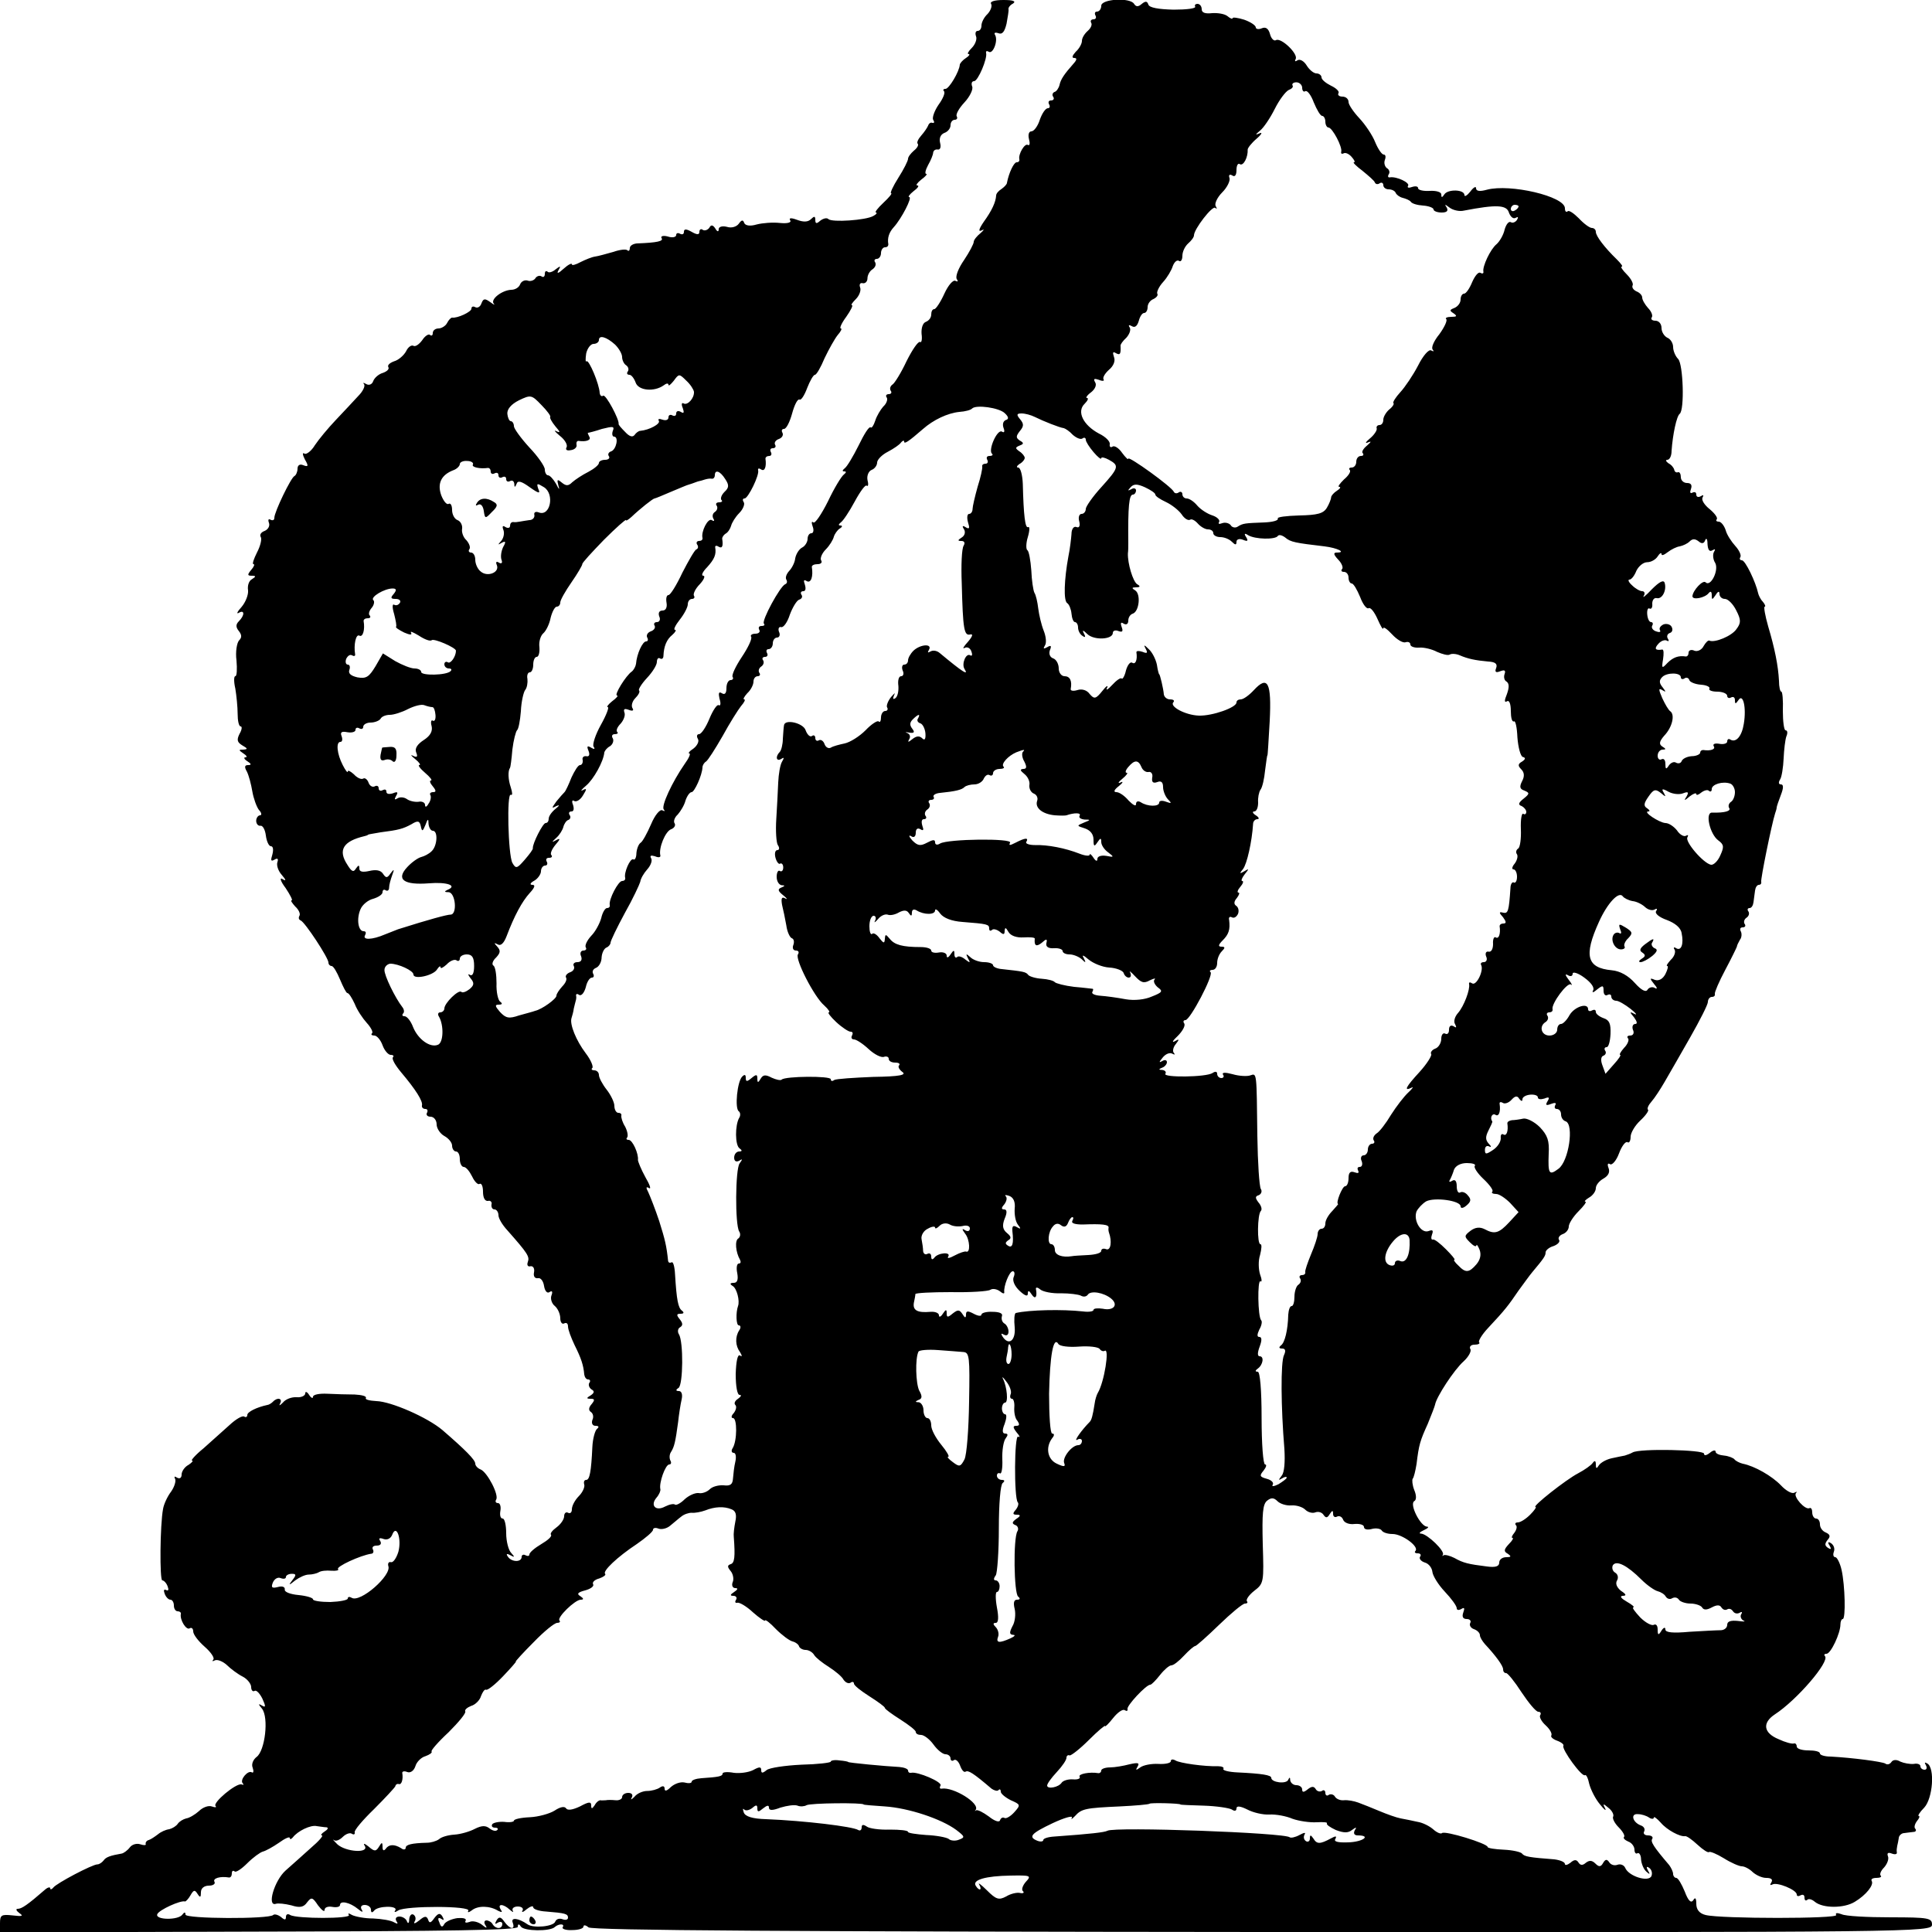 <?xml version="1.0" standalone="no"?>
<!DOCTYPE svg PUBLIC "-//W3C//DTD SVG 20010904//EN"
 "http://www.w3.org/TR/2001/REC-SVG-20010904/DTD/svg10.dtd">
<svg version="1.0" xmlns="http://www.w3.org/2000/svg"
 width="500pt" height="500pt" viewBox="0 0 500 500"
 preserveAspectRatio="xMidYMid meet">
<g transform="translate(0,500) scale(0.1,-0.1)"
fill="#000000" stroke="none">
<path d="M2565 4990 c3 -6 -1 -17 -9 -26 -9 -8 -16 -22 -16 -30 0 -8 -4 -14
-10 -14 -5 0 -7 -6 -4 -14 3 -7 -2 -21 -11 -30 -9 -9 -13 -16 -8 -16 4 0 1 -5
-7 -10 -8 -5 -15 -13 -16 -17 -1 -18 -28 -63 -37 -63 -6 0 -7 -3 -4 -6 4 -4
-3 -20 -14 -35 -11 -16 -17 -34 -14 -39 4 -6 3 -9 -2 -8 -4 2 -9 -1 -11 -7 -2
-5 -10 -17 -18 -26 -8 -9 -12 -18 -9 -21 3 -3 -1 -11 -10 -18 -8 -7 -15 -16
-15 -21 0 -5 -11 -27 -25 -49 -14 -22 -22 -40 -19 -40 4 0 -5 -11 -20 -25 -15
-14 -23 -25 -19 -25 4 0 1 -5 -7 -9 -19 -11 -107 -17 -116 -8 -4 4 -13 2 -21
-4 -10 -9 -13 -8 -13 2 0 10 -3 10 -11 2 -8 -8 -20 -8 -36 -2 -16 6 -22 5 -18
-1 4 -6 -7 -9 -27 -7 -18 2 -45 0 -60 -4 -17 -5 -29 -3 -32 4 -3 9 -7 8 -14
-2 -6 -8 -19 -12 -31 -8 -12 3 -21 0 -21 -6 0 -8 -4 -7 -9 2 -6 9 -11 10 -15
2 -4 -6 -12 -9 -17 -6 -5 4 -9 1 -9 -5 0 -8 -6 -8 -20 0 -14 8 -20 8 -20 0 0
-6 -4 -8 -10 -5 -5 3 -10 2 -10 -3 0 -6 -10 -8 -22 -4 -11 3 -19 1 -16 -4 6
-8 -10 -12 -64 -14 -10 -1 -18 -6 -18 -12 0 -6 -3 -9 -6 -6 -3 4 -20 2 -37 -4
-18 -5 -39 -11 -47 -12 -8 -1 -25 -8 -37 -14 -13 -7 -23 -10 -23 -6 0 4 -10
-1 -22 -12 -13 -12 -18 -13 -13 -4 7 12 6 13 -7 3 -8 -7 -18 -10 -21 -6 -4 3
-7 1 -7 -6 0 -7 -4 -10 -9 -6 -5 3 -13 0 -16 -6 -4 -5 -13 -8 -20 -5 -7 2 -16
-2 -19 -10 -3 -8 -13 -14 -23 -14 -24 -1 -55 -25 -45 -36 4 -4 0 -3 -9 4 -14
10 -18 10 -23 -3 -3 -9 -10 -13 -16 -10 -5 3 -10 2 -10 -4 0 -8 -36 -25 -50
-23 -3 0 -9 -6 -13 -14 -4 -8 -15 -14 -22 -14 -8 0 -15 -5 -15 -12 0 -6 -3 -8
-7 -5 -3 4 -13 -2 -20 -13 -8 -11 -18 -18 -23 -15 -5 3 -14 -3 -19 -14 -6 -11
-20 -23 -31 -26 -11 -4 -18 -10 -15 -15 3 -5 -3 -11 -14 -15 -11 -3 -22 -13
-25 -21 -3 -9 -11 -12 -18 -8 -7 4 -10 4 -6 0 4 -5 -3 -19 -15 -31 -12 -13
-38 -41 -58 -62 -20 -21 -44 -50 -54 -65 -9 -15 -22 -25 -27 -22 -6 4 -5 -3 1
-15 10 -17 9 -20 -4 -15 -9 4 -15 0 -15 -9 0 -8 -4 -17 -8 -19 -9 -4 -52 -93
-52 -108 0 -6 -4 -8 -10 -5 -5 3 -7 0 -4 -8 3 -8 -2 -17 -11 -21 -9 -3 -14
-10 -10 -16 3 -5 -1 -23 -10 -40 -8 -16 -13 -30 -9 -30 4 0 1 -7 -6 -15 -10
-12 -10 -15 1 -15 12 0 12 -2 1 -9 -8 -4 -12 -17 -10 -29 1 -11 -6 -30 -17
-43 -11 -12 -14 -19 -7 -15 15 9 16 -6 0 -22 -8 -8 -8 -15 0 -25 8 -10 8 -17
1 -24 -6 -6 -10 -30 -7 -52 2 -23 1 -41 -3 -41 -4 0 -4 -15 0 -32 3 -18 6 -48
6 -65 0 -18 3 -33 8 -33 4 0 3 -9 -3 -19 -8 -16 -6 -22 7 -30 14 -8 15 -10 3
-11 -13 0 -13 -1 0 -10 8 -5 11 -10 5 -10 -5 0 -3 -5 5 -10 11 -7 11 -10 2
-10 -9 0 -10 -5 -3 -17 5 -10 11 -33 14 -51 3 -18 11 -40 17 -48 7 -7 8 -14 3
-14 -5 0 -10 -7 -10 -14 0 -8 5 -14 11 -13 6 1 12 -10 14 -25 2 -16 8 -28 13
-28 6 0 7 -9 4 -21 -5 -16 -4 -19 5 -14 8 5 11 3 8 -6 -3 -8 2 -23 11 -33 12
-14 12 -17 2 -11 -8 5 -5 -6 8 -23 12 -18 19 -32 16 -32 -4 0 1 -7 9 -16 9 -8
14 -19 11 -24 -3 -5 -2 -10 3 -12 11 -4 72 -97 72 -109 0 -5 4 -9 8 -9 5 0 14
-16 22 -35 8 -19 16 -35 19 -35 4 0 12 -13 19 -28 6 -16 21 -38 31 -49 11 -12
17 -24 14 -27 -4 -3 -1 -6 6 -6 6 0 16 -11 21 -25 5 -14 15 -25 21 -25 7 0 9
-3 6 -6 -4 -4 6 -21 21 -39 38 -45 57 -75 54 -86 -1 -5 3 -9 9 -9 5 0 7 -4 4
-10 -3 -5 1 -10 9 -10 9 0 16 -9 16 -20 0 -10 9 -24 20 -30 11 -6 20 -17 20
-25 0 -8 5 -15 10 -15 6 0 10 -9 10 -20 0 -11 5 -20 10 -20 6 0 15 -11 22 -25
6 -13 15 -22 19 -19 5 3 9 -6 9 -20 0 -16 5 -25 13 -24 6 2 11 -3 9 -9 -1 -7
2 -13 8 -13 5 0 10 -7 10 -15 0 -8 10 -25 23 -39 53 -60 58 -68 53 -82 -3 -8
0 -13 7 -11 7 1 11 -6 9 -16 -2 -10 2 -16 10 -15 7 2 14 -7 16 -20 2 -13 8
-20 14 -16 7 5 9 1 5 -9 -3 -8 1 -21 9 -27 8 -7 14 -21 14 -32 0 -10 5 -16 10
-13 6 3 10 0 10 -8 0 -8 8 -29 17 -48 17 -34 23 -52 25 -76 1 -7 5 -13 10 -13
5 0 7 -4 3 -9 -3 -5 0 -13 6 -17 8 -4 7 -9 -2 -15 -12 -7 -12 -9 0 -9 10 0 11
-3 2 -14 -8 -9 -8 -16 -2 -20 6 -4 8 -13 4 -21 -3 -9 1 -15 8 -15 9 0 10 -3 4
-8 -5 -4 -11 -25 -12 -47 -3 -64 -7 -85 -16 -85 -5 0 -7 -5 -5 -12 2 -6 -4
-20 -14 -30 -10 -10 -18 -25 -18 -34 0 -8 -4 -12 -10 -9 -5 3 -10 -1 -10 -9 0
-8 -9 -21 -20 -29 -11 -8 -17 -16 -14 -19 3 -4 -8 -14 -25 -24 -17 -10 -31
-22 -31 -27 0 -4 -4 -5 -10 -2 -5 3 -10 1 -10 -4 0 -15 -27 -14 -36 1 -5 7 -2
8 7 3 11 -6 12 -5 2 6 -7 7 -13 30 -13 51 0 21 -4 38 -9 38 -6 0 -8 9 -6 20 2
11 -1 20 -6 20 -6 0 -8 4 -5 9 8 12 -23 71 -40 78 -8 3 -14 10 -14 15 0 10
-26 36 -85 87 -39 33 -133 74 -171 75 -18 1 -30 4 -27 8 2 5 -11 8 -29 9 -18
0 -50 1 -71 2 -20 1 -37 -2 -37 -8 0 -5 -5 -3 -10 5 -5 8 -10 10 -10 4 0 -6
-10 -11 -22 -10 -13 1 -29 -5 -36 -14 -8 -8 -11 -9 -7 -2 7 13 -7 17 -19 4 -4
-4 -11 -8 -14 -8 -28 -6 -52 -18 -52 -26 0 -5 -4 -7 -8 -4 -5 3 -22 -7 -38
-22 -17 -15 -47 -42 -67 -60 -21 -17 -34 -32 -30 -32 4 0 0 -5 -9 -11 -10 -5
-18 -17 -18 -25 0 -9 -5 -12 -12 -8 -6 4 -8 3 -5 -3 3 -5 -1 -20 -10 -33 -10
-13 -19 -33 -21 -45 -8 -42 -9 -185 -2 -185 4 0 11 -7 14 -16 3 -8 2 -12 -4
-9 -6 3 -7 -1 -4 -9 3 -9 10 -16 15 -16 5 0 9 -7 9 -15 0 -8 4 -15 10 -15 5 0
9 -3 8 -7 -3 -15 14 -43 23 -37 5 3 9 -1 9 -8 0 -8 13 -25 30 -40 16 -14 26
-29 22 -33 -4 -5 -2 -5 4 -2 6 3 20 -2 31 -12 10 -10 29 -24 41 -30 12 -6 22
-19 22 -27 0 -8 4 -13 9 -10 4 3 13 -6 20 -20 9 -20 9 -24 -1 -18 -10 6 -10 4
0 -8 18 -23 8 -109 -14 -125 -9 -7 -14 -19 -10 -28 3 -9 2 -14 -2 -12 -10 7
-32 -19 -24 -28 4 -4 2 -5 -3 -3 -14 4 -76 -48 -67 -56 3 -4 -1 -4 -10 -1 -8
3 -23 -2 -33 -12 -10 -9 -25 -18 -33 -19 -8 -2 -18 -8 -22 -14 -4 -6 -14 -12
-22 -14 -9 -1 -22 -7 -29 -13 -8 -6 -18 -13 -24 -15 -5 -1 -9 -6 -8 -10 2 -4
-5 -4 -14 -1 -9 3 -21 0 -27 -8 -6 -8 -16 -15 -21 -16 -29 -5 -41 -9 -47 -18
-4 -5 -11 -10 -16 -10 -13 0 -106 -49 -114 -60 -4 -5 -8 -6 -8 -2 0 4 -6 3
-13 -3 -46 -40 -61 -50 -71 -50 -6 0 -4 -5 4 -11 12 -8 7 -9 -18 -6 -28 3 -32
1 -32 -20 l0 -24 670 2 c497 1 670 4 670 12 0 8 3 9 8 1 8 -12 76 -13 88 -1
10 9 27 9 20 -1 -2 -4 9 -8 25 -7 16 0 29 4 29 9 0 5 6 4 13 -2 9 -8 535 -11
1745 -12 1703 -1 1732 0 1732 19 0 17 -8 19 -107 19 -60 0 -117 3 -127 8 -11
4 -17 4 -14 -2 7 -10 -298 -10 -338 0 -16 4 -24 14 -24 29 0 15 -3 18 -8 9 -6
-8 -13 -1 -22 23 -8 19 -17 35 -22 35 -4 0 -8 5 -8 10 0 6 -5 16 -10 23 -41
48 -49 61 -44 68 3 5 -2 9 -11 9 -9 0 -13 5 -10 10 3 6 0 13 -9 16 -21 8 -27
31 -7 29 9 0 22 -4 29 -9 6 -4 12 -4 12 0 0 4 8 -2 18 -13 16 -19 50 -37 63
-35 4 1 18 -9 32 -22 14 -13 28 -22 30 -19 3 2 20 -5 38 -16 19 -12 40 -21 47
-21 7 0 20 -7 28 -15 9 -8 24 -15 35 -15 13 0 18 -4 13 -12 -4 -6 -3 -8 3 -5
12 7 63 -14 63 -26 0 -5 5 -5 10 -2 6 3 10 1 10 -6 0 -7 3 -9 7 -6 3 4 12 2
20 -5 21 -17 75 -17 103 0 30 18 50 44 44 54 -3 5 3 8 12 8 10 0 15 3 11 6 -3
4 1 13 9 21 8 9 13 22 10 29 -3 8 0 11 10 7 8 -3 14 -2 13 3 -1 5 0 12 1 17 1
4 3 13 4 20 0 6 7 13 14 13 6 1 17 2 24 3 6 0 8 4 5 8 -4 3 -2 12 4 20 6 7 8
13 5 13 -4 0 2 10 14 22 22 24 28 102 8 114 -7 4 -8 3 -4 -4 4 -7 2 -12 -3
-12 -6 0 -11 4 -11 9 0 5 -8 8 -17 6 -10 -1 -26 2 -35 6 -10 6 -19 5 -23 -1
-4 -6 -11 -8 -16 -4 -9 5 -85 15 -141 18 -16 0 -28 4 -28 8 0 5 -13 8 -30 8
-16 0 -30 4 -30 10 0 5 -3 9 -7 8 -5 -2 -23 3 -40 11 -39 16 -43 42 -10 64 57
37 143 137 130 151 -3 3 -2 6 4 6 11 0 36 53 36 76 0 8 3 14 6 14 8 0 6 87 -3
127 -4 18 -12 33 -16 33 -5 0 -7 6 -4 14 3 8 0 17 -7 22 -8 5 -10 3 -4 -6 5
-9 4 -11 -4 -6 -9 6 -9 11 -1 21 8 9 6 14 -5 19 -8 3 -15 12 -15 21 0 8 -4 15
-10 15 -5 0 -10 7 -10 16 0 8 -3 13 -7 11 -11 -6 -43 30 -35 39 4 4 2 4 -4 1
-6 -4 -22 5 -35 19 -23 24 -68 50 -99 56 -8 2 -18 7 -21 11 -3 4 -16 9 -27 10
-12 1 -22 5 -22 10 0 5 -7 4 -15 -3 -9 -7 -15 -8 -15 -2 0 10 -167 14 -185 3
-5 -3 -14 -6 -20 -8 -5 -1 -21 -4 -34 -7 -14 -3 -28 -11 -33 -18 -6 -10 -8 -9
-8 2 0 10 -3 11 -8 4 -4 -6 -21 -18 -38 -27 -31 -16 -121 -87 -110 -87 3 0 -3
-9 -14 -20 -11 -11 -25 -20 -32 -20 -6 0 -8 -3 -5 -7 4 -3 2 -12 -4 -20 -6 -7
-8 -13 -5 -13 4 0 0 -7 -9 -16 -13 -14 -14 -19 -3 -25 10 -7 9 -9 -4 -9 -10 0
-18 -6 -18 -14 0 -10 -10 -13 -32 -10 -48 6 -61 9 -84 22 -12 6 -24 9 -28 7
-3 -3 -4 -2 -2 1 7 9 -40 54 -56 55 -7 0 -4 4 7 9 11 5 14 9 8 9 -17 1 -46 58
-33 66 6 3 6 15 0 29 -5 13 -6 26 -4 29 3 3 7 20 10 38 6 50 9 60 29 104 9 22
18 45 19 50 3 19 49 90 74 112 13 12 21 27 17 32 -3 6 2 11 11 11 10 0 15 3
12 6 -3 3 7 20 23 37 45 48 53 59 79 97 14 19 29 40 35 47 31 37 35 43 35 52
0 5 9 13 20 16 11 4 18 11 15 16 -4 5 1 12 9 15 9 3 16 12 16 20 0 7 11 25 25
39 14 14 22 25 18 25 -4 0 0 5 10 11 9 5 17 16 17 24 0 8 9 19 20 25 12 7 17
16 13 27 -4 10 -2 14 4 10 5 -3 16 9 23 28 7 19 17 32 22 29 4 -3 8 3 8 14 0
10 11 29 25 42 14 13 23 26 20 28 -3 3 1 12 9 21 8 9 23 32 34 51 11 19 41 71
66 115 25 44 46 85 46 92 0 7 5 13 10 13 6 0 9 3 8 8 -1 4 11 32 27 62 16 30
29 57 30 60 0 3 4 11 8 18 5 6 5 17 2 22 -3 6 -1 10 5 10 6 0 9 4 5 9 -3 5 -1
12 5 16 6 4 8 11 5 16 -4 5 -2 9 3 9 5 0 9 7 10 15 1 8 3 22 4 30 1 8 5 15 10
15 4 0 7 3 6 8 -2 6 27 149 36 177 2 6 4 12 4 15 0 3 5 17 11 33 7 18 7 27 0
27 -6 0 -7 5 -2 13 4 6 8 31 9 54 1 23 4 48 7 57 4 9 3 16 -2 16 -4 0 -7 23
-7 50 1 28 -1 50 -4 50 -3 0 -6 12 -6 28 -2 39 -11 84 -28 141 -8 28 -12 51
-9 51 3 0 1 6 -5 13 -6 6 -11 17 -12 22 -6 28 -33 85 -42 85 -5 0 -7 4 -4 8 3
5 -3 18 -13 29 -10 11 -22 29 -25 41 -4 12 -12 22 -18 22 -6 0 -8 3 -5 6 3 4
-5 15 -18 26 -14 11 -22 24 -19 30 4 7 2 8 -4 4 -7 -4 -12 -2 -12 4 0 6 -4 8
-10 5 -6 -3 -7 1 -4 9 4 11 0 16 -10 16 -9 0 -16 7 -16 15 0 8 -3 14 -7 13 -5
-2 -9 1 -10 6 -1 5 -7 13 -15 17 -7 5 -8 9 -3 9 6 0 11 10 11 23 3 43 13 90
21 96 13 10 9 129 -4 142 -7 7 -13 21 -13 31 0 10 -7 21 -15 24 -8 4 -15 15
-15 25 0 11 -7 19 -16 19 -8 0 -13 4 -9 9 3 5 -2 16 -10 24 -8 9 -15 21 -15
27 0 6 -7 13 -15 16 -8 4 -12 10 -10 15 3 4 -3 17 -15 29 -11 11 -17 20 -13
20 4 0 -2 8 -13 19 -31 30 -54 60 -54 71 0 6 -5 10 -10 10 -6 0 -21 11 -34 25
-13 13 -26 22 -29 18 -4 -3 -7 0 -7 8 0 31 -142 64 -202 48 -18 -5 -28 -4 -28
4 0 6 -7 2 -15 -9 -8 -10 -15 -14 -15 -9 0 15 -43 16 -52 2 -6 -9 -8 -9 -8 0
0 6 -13 10 -30 9 -16 -1 -30 2 -30 7 0 5 -7 6 -16 3 -8 -3 -13 -2 -10 3 6 8
-30 25 -47 22 -5 -1 -6 3 -3 8 4 5 1 13 -5 16 -5 4 -8 13 -5 21 3 8 2 14 -3
14 -5 0 -15 15 -22 32 -7 18 -26 46 -41 62 -15 16 -28 35 -28 42 0 8 -7 14
-16 14 -8 0 -13 4 -10 9 3 4 -6 13 -19 19 -14 7 -25 16 -25 22 0 5 -6 10 -13
10 -7 0 -18 9 -25 20 -7 12 -18 18 -24 14 -6 -4 -8 -3 -5 3 8 13 -38 57 -51
49 -5 -3 -12 4 -15 15 -4 15 -11 20 -21 16 -9 -4 -16 -2 -16 2 0 5 -13 14 -30
20 -16 5 -30 7 -30 4 0 -3 -6 -1 -13 5 -7 6 -25 9 -40 8 -18 -2 -27 1 -27 10
0 8 -5 14 -11 14 -5 0 -8 -3 -6 -7 3 -5 -22 -8 -56 -8 -39 1 -62 5 -65 13 -3
9 -7 10 -17 2 -9 -8 -15 -8 -20 0 -10 17 -85 13 -85 -5 0 -8 -5 -15 -11 -15
-5 0 -7 -4 -4 -10 3 -5 1 -10 -5 -10 -6 0 -9 -4 -6 -9 3 -5 -1 -14 -9 -21 -8
-7 -15 -18 -15 -26 0 -7 -7 -20 -16 -28 -9 -10 -11 -16 -4 -16 8 0 7 -5 -2
-15 -23 -26 -33 -40 -36 -55 -2 -8 -8 -17 -13 -18 -5 -2 -7 -8 -3 -13 3 -5 0
-9 -6 -9 -6 0 -8 -4 -5 -10 3 -5 2 -10 -3 -10 -6 0 -15 -13 -21 -30 -5 -16
-15 -30 -22 -30 -6 0 -9 -8 -6 -20 3 -11 2 -18 -3 -15 -8 5 -25 -24 -22 -37 1
-5 -2 -8 -7 -8 -7 0 -20 -27 -25 -53 0 -4 -7 -11 -14 -16 -8 -5 -14 -12 -14
-17 -1 -17 -11 -39 -32 -68 -13 -19 -15 -27 -5 -22 7 4 6 1 -3 -7 -10 -8 -18
-18 -18 -23 0 -5 -11 -26 -25 -47 -14 -20 -23 -42 -19 -49 4 -6 3 -8 -3 -5 -6
4 -19 -11 -29 -33 -10 -22 -22 -40 -26 -40 -5 0 -8 -6 -8 -14 0 -8 -6 -16 -14
-19 -8 -3 -12 -16 -11 -31 2 -14 0 -24 -4 -21 -5 2 -20 -20 -35 -50 -14 -30
-31 -57 -36 -60 -6 -4 -8 -11 -5 -16 4 -5 1 -9 -5 -9 -6 0 -9 -4 -5 -9 3 -5
-1 -16 -9 -23 -7 -8 -17 -24 -21 -37 -4 -12 -9 -20 -12 -17 -4 3 -17 -18 -31
-47 -14 -28 -30 -55 -36 -59 -6 -5 -7 -8 -1 -8 6 0 5 -3 -1 -8 -6 -4 -25 -35
-41 -69 -17 -34 -34 -59 -38 -55 -5 4 -5 -1 -2 -10 4 -10 2 -18 -3 -18 -6 0
-10 -7 -10 -15 0 -7 -6 -18 -14 -22 -8 -4 -16 -17 -18 -28 -1 -11 -9 -26 -16
-33 -7 -8 -10 -17 -7 -22 3 -5 2 -10 -3 -12 -13 -5 -62 -95 -55 -102 3 -3 1
-6 -6 -6 -7 0 -9 -4 -6 -10 3 -5 -1 -10 -10 -10 -9 0 -14 -4 -11 -8 3 -5 -8
-28 -24 -52 -16 -24 -27 -47 -24 -52 3 -4 0 -8 -5 -8 -6 0 -11 -9 -11 -21 0
-13 -4 -18 -12 -13 -8 5 -9 0 -6 -14 4 -12 3 -20 -2 -17 -4 3 -15 -13 -24 -35
-9 -22 -21 -40 -27 -40 -5 0 -7 -5 -3 -12 4 -6 -1 -17 -11 -25 -11 -7 -15 -13
-11 -13 4 0 -1 -12 -12 -27 -32 -46 -62 -110 -54 -118 4 -5 2 -5 -4 -2 -6 3
-19 -12 -29 -36 -10 -23 -22 -45 -27 -48 -5 -3 -10 -15 -11 -27 0 -11 -4 -19
-8 -16 -8 4 -25 -35 -21 -48 1 -5 -3 -8 -8 -8 -10 0 -35 -48 -32 -62 1 -5 -2
-8 -7 -8 -5 0 -12 -12 -15 -26 -4 -14 -15 -35 -26 -46 -11 -12 -17 -25 -14
-30 3 -4 0 -8 -6 -8 -7 0 -10 -7 -6 -15 3 -9 0 -15 -10 -15 -8 0 -12 -5 -9
-10 3 -6 -1 -13 -9 -16 -9 -3 -14 -10 -11 -14 3 -5 -2 -15 -10 -23 -8 -9 -15
-19 -15 -24 0 -8 -37 -35 -55 -39 -5 -2 -24 -7 -42 -12 -26 -9 -34 -7 -49 9
-13 15 -14 19 -3 19 9 0 10 3 3 8 -5 4 -10 25 -9 47 0 22 -3 43 -8 46 -5 3 -2
13 7 21 11 12 12 18 3 28 -9 10 -9 11 1 6 8 -5 16 3 23 21 20 53 40 90 60 112
13 14 15 21 7 21 -8 0 -6 5 5 11 9 5 17 17 17 24 0 8 5 15 11 15 5 0 7 5 4 10
-3 6 -1 10 6 10 7 0 9 3 6 7 -4 3 1 15 10 26 13 15 14 19 3 13 -13 -7 -13 -6
0 6 8 7 16 20 18 28 2 8 8 17 13 18 5 2 7 8 3 13 -3 5 -1 9 5 9 6 0 7 7 4 17
-4 9 -2 14 3 10 6 -3 16 3 23 15 10 16 10 19 -1 13 -7 -4 -3 2 9 12 19 16 45
62 47 86 1 4 7 12 15 16 7 5 10 14 7 20 -4 6 -2 11 5 11 7 0 10 3 6 6 -3 4 1
13 9 21 8 9 13 22 10 29 -3 9 0 11 11 7 10 -4 14 -2 10 4 -4 6 -1 18 7 26 8 8
13 17 10 20 -3 2 6 17 20 32 15 16 26 34 26 42 0 8 4 12 8 9 5 -3 9 0 9 7 1
24 8 42 23 54 8 7 11 13 7 13 -5 0 1 12 12 26 12 15 21 33 21 40 0 8 5 14 11
14 5 0 8 4 5 8 -3 5 4 19 15 30 11 12 15 22 9 22 -6 0 -2 10 10 22 19 21 24
33 21 51 -1 5 3 6 9 2 9 -5 12 1 9 21 0 4 4 10 9 13 6 3 12 13 14 20 2 8 11
23 21 33 10 10 15 23 12 28 -4 6 -3 10 2 10 9 0 39 61 35 73 -1 5 2 6 8 2 9
-6 14 7 11 28 0 4 4 7 10 7 5 0 7 5 4 10 -3 6 -1 10 5 10 6 0 9 4 6 9 -3 5 1
12 10 15 8 3 12 10 9 16 -3 5 -2 10 4 10 6 0 15 18 21 40 6 22 14 38 19 36 4
-3 13 11 20 30 7 18 16 34 20 34 4 0 15 19 25 43 11 23 26 50 34 60 8 9 12 17
8 17 -4 0 2 14 14 30 12 17 18 30 15 30 -4 0 1 7 10 16 9 9 14 23 11 30 -3 8
0 13 7 11 7 -1 12 5 12 13 0 8 6 19 13 23 7 5 10 12 7 18 -4 5 -1 9 4 9 6 0
11 7 11 15 0 8 5 15 10 15 6 0 9 3 9 8 -3 16 2 31 14 44 20 22 49 78 40 78 -4
0 1 7 11 15 11 8 16 15 10 15 -5 0 0 7 10 15 11 8 17 15 13 15 -4 0 -2 10 5
23 7 12 13 27 13 32 1 6 6 9 12 8 6 -1 9 6 6 17 -3 12 1 22 11 26 9 3 16 12
16 20 0 8 5 14 11 14 5 0 8 4 5 9 -3 5 6 21 20 36 14 15 23 34 20 41 -3 8 -1
14 5 14 10 0 35 59 31 73 -1 5 2 6 7 3 11 -7 25 30 16 44 -3 5 0 7 9 4 10 -4
16 4 21 25 3 17 6 34 5 37 -1 4 4 11 12 15 8 6 0 9 -25 9 -23 0 -36 -4 -32
-10z m805 -217 c0 -8 4 -12 8 -9 5 3 15 -10 22 -29 8 -19 17 -35 22 -35 4 0 8
-7 8 -15 0 -8 4 -15 8 -15 10 0 37 -51 33 -63 -1 -5 2 -6 6 -4 5 3 14 -1 21
-9 7 -8 10 -14 6 -14 -4 0 6 -10 22 -22 16 -13 31 -26 32 -30 2 -5 8 -6 13 -2
5 3 9 0 9 -5 0 -6 6 -11 14 -11 8 0 16 -4 18 -9 2 -5 10 -11 18 -13 8 -2 18
-6 21 -10 3 -5 17 -9 32 -10 15 -1 27 -6 27 -10 0 -4 9 -8 21 -8 13 0 18 4 13
13 -6 9 -5 9 7 0 9 -7 26 -11 38 -8 83 16 110 15 116 -5 4 -11 11 -17 17 -14
7 4 8 2 4 -5 -4 -6 -11 -9 -16 -6 -5 3 -12 -5 -16 -19 -3 -14 -13 -31 -21 -38
-16 -13 -37 -58 -34 -71 1 -5 -3 -6 -8 -3 -5 3 -14 -8 -21 -24 -7 -17 -16 -30
-21 -30 -5 0 -9 -7 -9 -15 0 -9 -7 -18 -16 -22 -13 -5 -13 -7 -2 -14 10 -7 8
-9 -6 -9 -11 0 -17 -3 -13 -6 3 -4 -5 -21 -18 -39 -14 -17 -22 -35 -17 -40 4
-5 2 -5 -4 -2 -6 4 -21 -13 -34 -39 -13 -25 -34 -56 -46 -69 -12 -13 -20 -26
-18 -28 3 -2 -2 -10 -11 -17 -8 -7 -15 -19 -15 -26 0 -8 -4 -14 -10 -14 -5 0
-9 -4 -7 -9 1 -5 -7 -17 -18 -26 -11 -9 -13 -14 -5 -10 10 4 9 2 -2 -8 -10 -8
-15 -17 -11 -20 3 -4 1 -7 -5 -7 -7 0 -12 -7 -12 -15 0 -8 -5 -15 -12 -15 -6
0 -8 -3 -5 -6 4 -4 -3 -15 -15 -25 -11 -11 -17 -19 -12 -19 5 0 2 -5 -6 -10
-8 -5 -15 -13 -15 -17 0 -4 -5 -17 -11 -27 -9 -15 -24 -19 -72 -20 -33 -1 -58
-4 -55 -8 2 -5 -13 -9 -34 -10 -51 -2 -56 -2 -70 -11 -6 -4 -15 -2 -18 4 -4 5
-14 8 -22 5 -8 -3 -11 -2 -8 3 3 5 -5 13 -17 17 -13 4 -30 15 -39 25 -9 11
-21 19 -28 19 -6 0 -11 5 -11 11 0 5 -4 8 -9 5 -5 -4 -11 -3 -13 1 -5 13 -118
94 -118 86 0 -4 -7 3 -16 15 -8 12 -20 20 -25 16 -5 -3 -8 0 -7 6 2 7 -11 20
-28 28 -41 22 -58 57 -37 77 8 8 11 15 6 15 -4 0 0 7 11 15 10 8 15 19 10 26
-5 9 -2 10 10 6 9 -4 15 -3 12 1 -3 5 4 16 14 25 12 10 17 23 13 33 -4 12 -3
15 5 10 11 -6 13 -2 12 19 -1 3 6 13 15 21 8 9 12 20 9 26 -5 7 -2 8 5 4 8 -5
14 0 18 13 3 12 9 21 14 21 5 0 9 7 9 15 0 9 7 18 15 21 8 4 13 10 10 14 -2 4
4 18 15 30 11 12 22 31 25 41 4 11 11 17 16 14 5 -4 9 3 9 13 0 11 7 25 15 32
8 7 15 16 15 21 0 16 48 78 55 71 5 -4 5 -2 1 5 -3 6 4 22 17 35 13 13 21 30
19 37 -3 8 0 11 7 7 7 -5 11 1 11 14 0 12 4 19 9 15 9 -5 21 18 20 38 0 4 10
17 23 28 13 11 16 18 8 14 -12 -5 -12 -4 1 7 9 7 26 32 38 56 12 24 28 45 36
49 8 3 13 8 10 12 -2 4 2 8 10 8 8 0 15 -7 15 -14z m560 -307 c0 -3 -4 -8 -10
-11 -5 -3 -10 -1 -10 4 0 6 5 11 10 11 6 0 10 -2 10 -4z m-2338 -358 c10 -10
18 -24 18 -32 0 -8 5 -18 10 -21 6 -4 8 -11 5 -16 -4 -5 -2 -9 4 -9 5 0 12 -9
16 -20 7 -21 48 -25 73 -7 6 5 12 6 12 1 0 -4 6 1 14 11 13 18 14 18 32 0 11
-10 19 -23 20 -29 1 -17 -17 -36 -27 -30 -5 3 -6 -3 -2 -12 4 -12 3 -15 -5
-10 -7 4 -12 2 -12 -4 0 -6 -4 -8 -10 -5 -5 3 -10 1 -10 -5 0 -7 -7 -9 -16 -6
-8 3 -12 2 -9 -3 5 -8 -25 -24 -48 -26 -4 0 -11 -5 -15 -11 -5 -6 -13 -4 -24
8 -10 10 -18 19 -17 21 2 11 -33 77 -40 73 -4 -3 -8 0 -9 7 -1 23 -28 87 -34
82 -3 -3 -3 6 -1 20 3 14 12 25 19 25 8 0 14 5 14 10 0 14 20 8 42 -12z m-168
-187 c-2 -2 4 -13 13 -24 13 -15 14 -18 3 -13 -8 4 -4 -1 9 -12 13 -10 21 -24
17 -30 -3 -6 1 -9 11 -7 10 1 17 8 15 14 -1 6 1 10 5 10 20 -3 34 2 28 11 -3
6 -5 10 -3 10 2 0 18 4 36 10 28 7 33 7 28 -5 -3 -8 -1 -15 3 -15 13 0 6 -33
-7 -38 -7 -2 -10 -8 -6 -13 3 -5 -2 -9 -10 -9 -9 0 -16 -4 -16 -8 0 -5 -12
-15 -27 -23 -16 -8 -34 -20 -42 -27 -10 -10 -16 -10 -27 -1 -12 10 -13 8 -9
-7 4 -13 2 -12 -6 4 -7 12 -16 22 -21 22 -4 0 -8 7 -8 15 0 8 -18 34 -40 57
-22 24 -40 49 -40 55 0 7 -4 13 -8 13 -4 0 -8 9 -9 19 -1 12 10 25 30 35 31
15 33 14 58 -12 15 -15 25 -29 23 -31z m1176 10 c11 -10 11 -16 3 -18 -7 -3
-9 -11 -6 -20 4 -10 2 -14 -4 -10 -12 7 -36 -47 -26 -57 4 -3 1 -6 -6 -6 -7 0
-9 -4 -6 -10 3 -5 1 -10 -4 -10 -6 0 -10 -3 -9 -7 1 -5 -4 -28 -12 -53 -7 -25
-13 -51 -13 -57 0 -7 -4 -13 -9 -13 -5 0 -6 -10 -3 -21 5 -16 4 -19 -5 -14 -9
6 -11 4 -5 -5 4 -7 2 -16 -6 -21 -11 -7 -11 -9 -1 -9 8 0 10 -5 6 -12 -5 -7
-7 -51 -5 -98 3 -119 6 -136 22 -132 8 2 6 -5 -6 -19 -11 -12 -15 -19 -9 -16
7 4 15 0 18 -9 3 -8 2 -13 -3 -10 -11 7 -23 -22 -15 -35 12 -19 -4 -9 -64 41
-7 6 -17 8 -24 4 -7 -4 -8 -3 -4 4 10 17 -22 15 -40 -2 -8 -8 -14 -19 -14 -25
0 -6 -4 -11 -10 -11 -5 0 -7 -7 -4 -15 4 -8 2 -15 -4 -15 -6 0 -9 -11 -7 -25
1 -14 -2 -28 -8 -32 -6 -4 -7 -1 -3 8 4 8 1 5 -8 -5 -8 -10 -13 -23 -10 -27 3
-5 0 -9 -5 -9 -6 0 -11 -8 -11 -17 0 -9 -3 -14 -6 -10 -3 3 -19 -7 -34 -23
-16 -16 -40 -31 -54 -34 -14 -3 -30 -7 -36 -11 -6 -3 -13 1 -16 9 -3 9 -10 13
-15 10 -5 -3 -9 0 -9 6 0 6 -4 9 -9 5 -5 -3 -12 4 -16 15 -6 19 -54 30 -56 13
-1 -5 -2 -20 -3 -35 0 -14 -4 -30 -8 -34 -12 -12 -9 -26 4 -18 7 5 8 3 2 -7
-5 -8 -9 -32 -10 -54 -1 -22 -3 -65 -5 -95 -2 -30 0 -61 4 -67 5 -7 4 -13 -1
-13 -6 0 -8 -9 -5 -20 3 -11 9 -18 12 -15 4 2 8 -2 8 -10 0 -8 -4 -12 -9 -9
-4 3 -8 -4 -8 -15 0 -12 6 -21 13 -22 9 0 9 -2 -1 -6 -10 -4 -9 -9 5 -20 10
-8 12 -12 5 -8 -9 5 -11 0 -8 -17 3 -12 8 -36 11 -53 2 -16 9 -31 14 -33 6 -2
7 -10 4 -18 -3 -8 0 -14 7 -14 6 0 9 -4 5 -10 -8 -12 42 -110 68 -132 11 -10
16 -18 12 -18 -4 0 4 -11 19 -25 15 -14 32 -25 37 -25 6 0 7 -4 4 -10 -3 -5
-1 -10 5 -10 6 0 23 -11 38 -25 15 -14 33 -23 40 -20 6 2 12 0 12 -5 0 -6 7
-10 17 -10 9 0 13 -3 10 -7 -4 -3 0 -11 8 -17 12 -8 -6 -12 -75 -13 -50 -2
-96 -5 -101 -8 -5 -4 -9 -3 -9 2 0 9 -118 8 -127 -1 -3 -3 -15 0 -26 5 -15 8
-22 8 -28 -2 -7 -12 -9 -12 -9 0 0 11 -3 11 -15 1 -12 -10 -15 -10 -15 1 0 8
-3 9 -9 3 -13 -12 -20 -83 -9 -90 4 -3 5 -11 1 -17 -11 -19 -11 -71 1 -79 7
-5 7 -8 -1 -8 -7 0 -13 -7 -13 -16 0 -9 5 -12 13 -8 9 6 9 4 1 -7 -11 -15 -12
-158 -1 -176 4 -6 3 -14 -2 -18 -10 -5 -7 -36 4 -55 3 -6 2 -10 -3 -10 -5 0
-7 -11 -4 -25 3 -17 0 -25 -9 -25 -10 0 -11 -3 -3 -8 11 -6 19 -39 14 -52 -6
-17 -5 -50 2 -50 5 0 6 -6 1 -13 -11 -17 -10 -40 2 -56 6 -10 6 -13 0 -9 -6 4
-10 -15 -11 -48 0 -32 4 -54 10 -54 6 0 4 -4 -4 -10 -8 -5 -11 -12 -7 -16 4
-4 2 -13 -4 -21 -7 -7 -7 -13 -2 -13 11 0 11 -59 -1 -78 -4 -6 -3 -12 3 -12 5
0 7 -10 4 -23 -3 -12 -5 -31 -6 -43 -1 -16 -7 -20 -24 -18 -13 1 -29 -3 -36
-10 -7 -7 -20 -12 -29 -10 -9 1 -25 -6 -36 -16 -11 -11 -22 -16 -25 -14 -3 3
-14 1 -26 -5 -24 -13 -39 3 -22 23 7 8 11 18 10 22 -4 16 13 64 23 64 5 0 6 5
3 10 -3 6 -3 16 2 23 8 13 11 25 18 77 2 19 6 45 9 58 3 13 0 22 -7 22 -8 0
-9 3 -1 8 12 8 13 120 1 139 -4 6 -3 15 3 18 8 5 7 11 -1 21 -9 11 -8 14 2 14
9 0 10 3 4 8 -10 7 -14 28 -18 94 -1 20 -5 34 -9 31 -5 -2 -8 -1 -9 4 -4 39
-8 55 -23 103 -10 30 -23 63 -28 74 -7 13 -6 16 2 11 6 -3 1 10 -10 29 -11 20
-19 40 -19 44 2 16 -14 52 -24 52 -6 0 -7 3 -4 6 3 4 1 16 -5 28 -7 11 -11 24
-10 29 1 4 -2 7 -8 7 -5 0 -10 8 -10 18 0 9 -9 28 -20 42 -11 14 -20 31 -20
38 0 6 -5 12 -12 12 -6 0 -9 3 -5 6 3 4 -4 21 -17 38 -25 33 -42 75 -37 91 2
6 5 17 6 25 2 8 4 17 5 20 1 3 2 9 1 13 -1 5 3 6 8 2 6 -3 13 6 17 20 3 14 10
25 16 25 5 0 6 5 3 10 -3 6 0 12 7 15 8 3 15 15 15 28 1 12 7 23 13 25 5 2 10
8 10 12 0 5 17 40 37 77 21 37 38 74 40 81 1 8 9 22 18 32 9 10 14 23 10 29
-4 7 0 8 10 5 9 -4 15 -3 14 2 -5 19 13 63 28 68 8 3 12 10 9 15 -4 5 0 16 8
23 7 8 17 24 20 36 4 12 11 22 16 22 7 0 27 43 28 64 0 5 4 12 9 15 5 3 24 33
43 66 18 33 40 68 48 78 8 9 12 17 8 17 -4 0 0 7 8 16 9 8 16 22 16 30 0 8 5
14 11 14 5 0 8 4 4 9 -3 5 -1 12 5 16 6 4 8 11 5 16 -4 5 -1 9 5 9 6 0 8 5 5
10 -3 6 -1 10 4 10 6 0 11 7 11 15 0 8 5 15 11 15 6 0 9 7 5 15 -3 8 0 14 6
12 6 -1 16 13 22 32 7 19 18 37 24 39 7 2 10 8 6 13 -3 5 -1 9 5 9 6 0 7 7 4
17 -4 11 -3 14 5 9 11 -6 17 12 13 37 0 4 6 7 15 7 8 0 13 4 9 10 -3 5 2 18
12 28 10 10 19 25 21 33 2 7 9 17 15 21 7 4 8 8 2 8 -6 0 -5 3 1 8 6 4 22 28
36 54 14 26 28 45 31 41 4 -3 5 4 2 15 -2 11 3 23 11 26 8 3 14 12 14 19 0 7
12 20 28 28 15 8 30 18 34 24 4 5 8 6 8 2 0 -7 11 0 49 33 26 23 63 41 94 44
15 1 30 5 33 9 11 10 69 2 84 -12z m78 -10 c22 -11 65 -28 75 -29 4 -1 15 -8
23 -17 9 -8 20 -13 25 -10 5 4 9 2 9 -3 0 -5 9 -19 20 -32 11 -13 20 -20 20
-16 0 4 9 2 20 -4 27 -15 26 -20 -20 -71 -22 -24 -40 -50 -40 -56 0 -7 -5 -13
-11 -13 -6 0 -9 -9 -6 -19 3 -12 0 -18 -7 -15 -7 3 -13 -5 -13 -18 -1 -13 -4
-39 -8 -58 -11 -60 -13 -115 -3 -121 5 -3 10 -16 11 -27 1 -12 5 -22 9 -22 4
0 8 -6 8 -14 0 -8 5 -18 12 -22 7 -5 8 -2 3 7 -5 9 -2 9 9 -2 18 -17 66 -14
66 3 0 6 7 8 14 5 11 -4 13 -1 9 10 -4 11 -2 14 5 9 7 -4 12 -1 12 8 0 8 5 16
12 18 16 6 21 50 6 60 -10 6 -9 8 2 8 11 0 12 3 3 8 -11 7 -25 54 -24 80 1 6
1 19 1 27 -1 95 2 125 12 125 4 0 8 5 8 11 0 5 -6 7 -12 3 -10 -5 -10 -4 -2 5
8 9 17 9 37 0 15 -7 27 -15 27 -19 0 -4 12 -12 27 -19 15 -7 33 -21 41 -32 7
-11 17 -17 22 -14 4 3 13 -2 20 -10 7 -8 19 -15 26 -15 8 0 14 -4 14 -10 0 -5
8 -10 18 -10 10 0 23 -5 30 -12 9 -9 12 -9 12 0 0 6 7 9 17 5 12 -5 14 -3 8 7
-6 9 -4 11 5 5 18 -11 71 -12 77 -2 3 4 11 2 19 -4 14 -12 26 -14 102 -23 33
-4 57 -16 32 -16 -10 0 -9 -5 3 -18 10 -10 14 -22 10 -25 -3 -4 -1 -7 5 -7 7
0 12 -7 12 -15 0 -8 4 -15 8 -15 5 0 14 -16 22 -35 7 -19 17 -32 22 -29 5 3
15 -10 23 -28 8 -18 14 -29 15 -24 0 5 10 -2 23 -16 12 -13 28 -23 35 -20 7 2
12 -1 12 -6 0 -5 10 -9 23 -8 12 1 33 -4 46 -11 14 -6 28 -10 33 -7 5 3 17 2
26 -2 21 -9 40 -13 73 -16 19 -1 25 -6 21 -17 -4 -10 -1 -13 11 -8 11 4 14 2
11 -7 -3 -8 -1 -17 5 -20 7 -5 7 -15 1 -32 -7 -17 -7 -23 0 -19 6 4 10 -7 10
-25 0 -17 3 -29 8 -27 4 3 8 -16 9 -41 2 -26 8 -49 14 -51 8 -2 7 -6 -2 -12
-11 -6 -11 -11 -2 -20 8 -8 9 -18 2 -31 -7 -14 -6 -20 6 -24 14 -6 14 -8 -2
-21 -13 -10 -15 -16 -5 -19 6 -3 12 -10 12 -15 0 -6 -4 -8 -8 -5 -4 2 -7 -15
-6 -40 1 -24 -2 -47 -7 -50 -5 -3 -7 -10 -3 -15 3 -5 0 -16 -6 -24 -7 -8 -8
-15 -3 -15 5 0 9 -9 9 -19 0 -11 -4 -17 -8 -15 -4 3 -9 -4 -9 -15 -4 -59 -6
-66 -19 -63 -11 3 -11 0 0 -12 8 -11 9 -16 1 -16 -6 0 -10 -3 -10 -7 3 -19 -2
-34 -10 -29 -4 3 -8 -4 -7 -17 0 -12 -4 -21 -11 -20 -7 2 -10 -4 -7 -12 4 -8
1 -15 -6 -15 -6 0 -9 -3 -7 -7 8 -14 -12 -55 -23 -48 -6 4 -9 3 -8 -2 3 -13
-13 -57 -29 -75 -8 -9 -12 -22 -7 -29 4 -8 3 -10 -4 -5 -7 4 -12 1 -12 -9 0
-9 -4 -13 -10 -10 -5 3 -10 -3 -10 -13 0 -11 -7 -23 -16 -26 -8 -3 -13 -10
-10 -14 2 -4 -11 -25 -30 -46 -36 -39 -42 -51 -21 -41 6 4 3 -2 -8 -12 -11
-10 -31 -36 -45 -58 -13 -22 -30 -44 -37 -48 -7 -5 -11 -12 -8 -18 4 -5 1 -9
-4 -9 -6 0 -11 -7 -11 -15 0 -8 -5 -15 -11 -15 -6 0 -9 -7 -5 -15 3 -8 1 -15
-5 -15 -6 0 -7 -4 -4 -10 3 -6 -1 -7 -9 -4 -11 4 -16 0 -16 -15 0 -12 -4 -21
-9 -21 -7 0 -25 -44 -18 -46 1 0 -6 -8 -15 -18 -10 -10 -18 -24 -18 -32 0 -8
-4 -14 -10 -14 -5 0 -10 -6 -10 -14 0 -7 -8 -31 -17 -52 -9 -22 -16 -42 -15
-46 1 -5 -3 -8 -9 -8 -5 0 -8 -4 -4 -9 3 -5 1 -12 -5 -16 -5 -3 -10 -17 -10
-31 0 -13 -3 -24 -7 -24 -5 0 -8 -10 -9 -22 -1 -41 -9 -73 -19 -80 -6 -5 -5
-8 3 -8 9 0 10 -6 5 -17 -9 -18 -8 -135 1 -243 2 -33 0 -61 -7 -69 -9 -12 -9
-13 1 -7 6 4 12 5 12 2 0 -3 -10 -10 -21 -17 -12 -6 -19 -7 -15 -1 3 5 -4 12
-16 15 -18 5 -19 8 -8 21 7 9 9 16 4 16 -5 0 -9 54 -9 120 0 73 -4 120 -10
120 -7 0 -7 3 0 8 14 10 17 32 5 32 -6 0 -6 9 0 25 6 16 6 25 -1 25 -6 0 -6 6
0 19 6 10 8 21 5 24 -9 9 -10 106 -2 101 4 -3 4 5 -1 18 -4 13 -5 35 0 50 4
16 5 28 1 28 -9 0 -8 77 1 86 4 4 1 14 -6 22 -9 12 -9 16 1 19 6 3 9 10 5 16
-4 7 -8 68 -9 137 -2 165 -1 163 -18 157 -8 -3 -29 -2 -46 3 -19 5 -28 5 -25
-1 4 -5 1 -9 -4 -9 -6 0 -11 5 -11 11 0 6 -5 7 -12 2 -17 -11 -129 -12 -122
-2 3 5 -1 9 -8 10 -10 0 -10 2 0 6 6 2 12 9 12 14 0 6 -6 7 -12 3 -9 -5 -9 -3
1 9 7 9 18 14 25 10 6 -3 8 -3 4 2 -4 4 -2 15 5 23 10 13 9 14 -3 7 -8 -4 -5
2 8 14 12 12 20 26 17 32 -4 5 -2 9 3 9 12 0 73 116 65 124 -4 3 -1 6 5 6 7 0
12 8 12 18 0 10 5 23 12 30 9 9 9 12 -1 12 -9 0 -8 5 3 16 16 16 20 28 17 53
-2 7 2 10 7 7 6 -3 12 1 16 9 3 8 1 17 -5 21 -6 4 -6 11 2 20 6 8 8 14 4 14
-4 0 -2 7 5 15 7 8 9 15 5 15 -4 0 -1 8 6 17 12 15 12 16 -1 8 -12 -7 -13 -6
-3 6 10 13 23 70 26 117 0 6 5 12 11 12 6 0 4 5 -4 10 -8 5 -10 10 -4 10 6 0
10 10 10 23 -1 12 2 27 6 33 5 6 10 29 12 50 3 22 5 39 6 39 1 0 3 40 6 89 5
100 -5 119 -41 80 -12 -13 -27 -24 -34 -24 -6 0 -11 -3 -11 -8 0 -13 -62 -35
-97 -34 -35 1 -78 24 -66 35 3 4 0 7 -9 7 -8 0 -15 6 -16 13 -1 14 -10 52 -12
52 -1 0 -4 11 -6 25 -3 14 -12 32 -21 40 -12 12 -14 12 -8 1 6 -11 4 -13 -8
-8 -9 3 -16 3 -16 -1 3 -19 -2 -33 -11 -27 -5 3 -12 -6 -16 -20 -3 -14 -9 -24
-11 -21 -3 3 -14 -5 -25 -17 -11 -12 -17 -15 -13 -7 4 8 -2 5 -12 -8 -17 -21
-21 -22 -33 -8 -7 10 -20 14 -32 10 -10 -3 -18 -2 -17 3 4 21 -2 33 -16 33 -8
0 -15 9 -15 20 0 11 -6 23 -14 26 -9 3 -12 12 -9 21 5 12 3 14 -7 8 -9 -5 -11
-4 -6 4 5 7 3 24 -3 39 -6 15 -12 41 -14 57 -2 17 -6 35 -10 41 -3 6 -7 32 -8
58 -2 26 -6 49 -10 52 -4 2 -4 18 1 34 5 17 5 28 1 26 -8 -5 -12 31 -14 112
-1 23 -6 42 -12 42 -5 0 -4 4 3 9 8 4 14 12 14 16 0 4 -6 12 -14 17 -11 8 -11
10 1 15 11 4 11 7 0 13 -10 7 -10 11 0 24 11 13 11 19 1 31 -10 12 -9 15 4 15
9 0 24 -4 34 -9z m-1454 -123 c-5 -7 18 -12 39 -9 4 0 7 -4 7 -10 0 -5 5 -7
10 -4 6 3 10 1 10 -5 0 -6 5 -8 10 -5 6 3 10 1 10 -5 0 -6 5 -8 10 -5 6 3 10
0 11 -7 0 -10 2 -10 6 0 3 9 12 7 34 -9 24 -17 28 -17 22 -4 -5 15 -3 15 15 4
28 -18 16 -77 -14 -65 -8 3 -13 0 -11 -7 1 -7 -5 -13 -13 -13 -8 -1 -19 -3
-25 -4 -5 -1 -13 -2 -17 -1 -5 0 -8 -4 -8 -10 0 -5 -5 -7 -12 -3 -7 5 -9 2 -5
-8 3 -9 0 -21 -6 -28 -9 -10 -9 -11 1 -5 11 6 12 3 4 -11 -5 -11 -7 -25 -4
-33 3 -8 0 -11 -7 -7 -6 4 -9 2 -5 -7 7 -19 -25 -31 -42 -16 -8 6 -14 20 -14
30 0 11 -5 19 -11 19 -5 0 -8 4 -4 9 3 5 -1 15 -8 23 -8 7 -13 21 -11 30 1 9
-4 19 -12 22 -8 3 -14 15 -14 26 0 12 -4 19 -9 16 -5 -3 -13 7 -19 22 -11 31
0 53 31 65 9 3 17 11 17 16 0 5 9 9 19 8 11 0 17 -5 15 -9z m653 -38 c10 -15
10 -22 -2 -33 -8 -8 -11 -17 -8 -21 4 -3 1 -6 -6 -6 -7 0 -10 -4 -6 -9 3 -5 1
-12 -5 -16 -6 -4 -7 -11 -4 -17 4 -6 2 -8 -4 -4 -10 6 -28 -30 -24 -46 1 -5
-3 -8 -9 -8 -5 0 -8 -4 -5 -9 4 -5 3 -11 -2 -13 -4 -1 -20 -29 -36 -60 -15
-32 -31 -58 -36 -58 -5 0 -7 -9 -5 -20 2 -12 -2 -20 -10 -20 -9 0 -12 -6 -9
-15 4 -8 1 -15 -6 -15 -6 0 -9 -4 -6 -9 3 -5 -1 -12 -10 -15 -8 -3 -12 -10 -9
-16 3 -5 2 -10 -3 -10 -9 0 -24 -32 -26 -58 -1 -7 -6 -16 -11 -20 -15 -10 -47
-62 -38 -62 4 0 -2 -7 -13 -15 -10 -8 -15 -15 -11 -15 4 0 -4 -21 -18 -46 -14
-25 -22 -50 -19 -56 5 -7 2 -8 -6 -3 -10 6 -12 4 -7 -8 4 -10 2 -16 -6 -14 -7
1 -11 -4 -9 -10 1 -7 -2 -13 -7 -13 -5 0 -14 -15 -22 -32 -7 -18 -15 -35 -18
-38 -3 -3 -13 -14 -21 -24 -13 -18 -13 -19 0 -12 9 4 8 1 -2 -7 -10 -8 -18
-19 -18 -26 0 -6 -3 -11 -8 -11 -7 0 -34 -53 -33 -65 1 -3 -9 -16 -21 -30 -20
-23 -23 -24 -32 -8 -11 21 -15 183 -4 176 5 -2 4 6 0 19 -7 20 -8 43 -2 51 1
1 4 22 6 47 3 25 9 47 12 50 4 3 8 25 10 49 1 25 7 50 11 55 5 6 7 19 6 29 -2
9 1 17 6 17 5 0 9 9 9 20 0 11 4 20 9 20 5 0 8 11 7 25 -2 14 3 30 10 36 7 6
16 24 19 40 4 16 11 29 16 29 5 0 9 5 9 11 0 6 13 29 29 52 16 23 28 44 28 47
-1 3 25 31 56 63 31 31 57 54 57 51 0 -3 6 1 14 8 22 21 56 48 60 48 2 0 21 8
42 17 22 9 42 18 47 19 4 1 9 3 12 4 3 1 10 4 15 5 6 1 13 4 18 5 4 1 10 2 15
1 4 0 7 4 7 9 0 16 14 11 27 -10z m2536 -158 c3 7 6 3 6 -10 1 -15 5 -21 13
-16 7 4 8 3 4 -4 -4 -6 -3 -20 3 -29 10 -19 -12 -63 -25 -50 -7 7 -33 -21 -34
-36 0 -11 33 -4 42 8 5 6 8 4 8 -5 0 -13 1 -13 10 0 6 10 10 11 10 3 0 -7 6
-13 14 -13 8 0 21 -13 29 -29 13 -25 13 -33 1 -49 -12 -18 -56 -36 -70 -30 -3
2 -10 -5 -15 -14 -5 -10 -16 -15 -24 -12 -8 4 -15 1 -15 -5 0 -6 -3 -10 -7
-10 -19 3 -33 -2 -48 -17 -14 -15 -15 -14 -11 10 2 14 2 25 -2 25 -18 -3 -22
2 -10 15 7 8 17 11 22 8 5 -3 6 0 2 6 -3 5 -1 12 6 14 6 2 8 9 4 16 -3 6 -13
9 -21 6 -8 -4 -12 -10 -9 -15 3 -5 -2 -6 -10 -3 -9 3 -13 10 -10 15 3 5 1 9
-3 9 -5 0 -9 9 -10 20 -1 11 2 18 6 15 5 -2 8 3 7 13 0 9 5 16 12 14 14 -3 26
21 20 40 -3 8 -14 2 -33 -17 -16 -17 -25 -24 -21 -17 4 6 2 12 -4 12 -6 0 -18
7 -26 15 -9 8 -12 15 -7 15 5 0 13 10 18 23 6 12 18 22 28 22 10 0 22 7 27 15
5 8 10 11 10 6 0 -5 7 -2 16 5 9 7 23 14 31 15 9 2 20 7 26 13 7 7 14 7 23 0
8 -7 14 -6 17 3z m-3394 -139 c-9 -10 -8 -13 5 -13 10 0 14 -5 11 -10 -4 -6
-10 -8 -15 -5 -5 3 -5 -8 0 -24 4 -16 7 -31 5 -33 -2 -2 7 -8 21 -15 14 -6 21
-7 18 -1 -4 6 5 2 20 -7 15 -10 29 -15 33 -12 5 6 63 -19 63 -27 0 -15 -14
-35 -21 -30 -5 3 -9 0 -9 -5 0 -6 5 -11 12 -11 6 0 8 -3 4 -7 -11 -11 -76 -12
-76 -2 0 5 -8 9 -17 9 -10 0 -32 9 -50 19 l-32 20 -19 -33 c-17 -28 -24 -33
-47 -29 -17 4 -24 10 -21 19 3 8 1 14 -4 14 -5 0 -7 7 -4 15 4 8 10 12 15 9 5
-3 9 -2 8 3 -4 24 2 53 11 48 9 -5 15 15 11 38 0 4 4 7 11 7 6 0 8 3 5 7 -4 3
-2 12 5 20 6 7 8 17 4 20 -8 8 29 30 50 30 10 0 11 -4 3 -14z m3331 -216 c0
-4 4 -6 9 -3 5 4 11 2 13 -4 1 -5 15 -11 30 -12 15 -1 24 -6 22 -10 -3 -4 6
-8 20 -8 14 0 26 -5 26 -11 0 -5 5 -7 10 -4 6 3 10 0 10 -7 0 -11 2 -10 9 0
12 19 21 -19 14 -61 -5 -32 -20 -50 -35 -41 -4 3 -8 1 -8 -5 0 -5 -9 -8 -20
-6 -11 2 -18 0 -15 -6 6 -8 -8 -13 -27 -10 -5 0 -8 -3 -8 -7 0 -4 -10 -9 -22
-9 -13 -1 -24 -7 -26 -13 -2 -5 -8 -7 -14 -4 -6 4 -14 0 -19 -7 -7 -11 -9 -10
-9 4 0 10 -4 15 -10 12 -5 -3 -10 1 -10 9 0 9 6 16 13 16 9 0 9 2 -1 8 -9 6
-8 13 5 28 21 22 28 54 16 63 -5 3 -14 19 -21 34 -10 23 -10 27 0 21 10 -6 10
-5 1 7 -9 11 -10 18 -1 27 12 12 48 12 48 -1z m-3231 -77 c4 0 7 -9 8 -20 1
-11 -2 -18 -7 -15 -4 3 -6 -4 -3 -14 3 -13 -3 -25 -20 -36 -17 -11 -24 -22
-20 -32 5 -12 2 -14 -8 -9 -8 4 -5 0 5 -8 11 -9 16 -16 11 -16 -4 0 2 -9 15
-20 13 -11 20 -20 15 -20 -4 0 -2 -7 5 -15 9 -11 9 -15 1 -15 -7 0 -10 -4 -7
-8 2 -4 1 -14 -5 -22 -5 -9 -9 -10 -9 -3 0 6 -8 10 -17 8 -10 -1 -23 2 -30 7
-7 5 -18 6 -24 2 -8 -5 -9 -3 -4 6 6 10 4 12 -8 7 -10 -3 -17 -2 -17 4 0 6 -4
7 -10 4 -5 -3 -10 -1 -10 5 0 6 -5 8 -10 5 -6 -3 -13 1 -16 9 -3 9 -10 14 -14
11 -5 -3 -16 2 -24 11 -9 8 -16 12 -16 7 0 -4 -6 3 -13 17 -15 29 -18 60 -6
60 5 0 6 7 3 15 -4 10 0 13 15 10 12 -2 21 1 21 6 0 6 5 7 10 4 6 -3 10 -1 10
4 0 6 9 11 19 11 11 0 23 5 26 10 3 6 14 10 24 10 10 0 32 7 47 15 16 8 35 13
42 10 8 -3 17 -5 21 -5z m1257 -29 c-4 -5 -1 -11 6 -13 6 -2 12 -14 13 -26 1
-15 -2 -19 -8 -13 -7 7 -15 7 -26 -2 -10 -8 -13 -9 -8 0 4 6 2 13 -5 16 -7 2
-5 3 5 1 13 -2 15 1 8 10 -7 9 -7 16 1 24 14 14 21 16 14 3z m271 -87 c-3 -4
-2 -15 4 -25 7 -14 6 -19 -3 -19 -9 -1 -8 -4 3 -13 9 -7 15 -20 13 -29 -1 -9
4 -19 12 -22 7 -3 11 -11 8 -19 -6 -18 14 -34 46 -37 14 -1 27 -1 30 0 20 7
39 7 34 -1 -3 -5 3 -9 13 -10 16 0 16 -1 -2 -8 -19 -8 -19 -8 3 -15 14 -5 22
-15 22 -29 0 -18 2 -19 10 -7 8 12 10 12 10 1 0 -8 8 -20 18 -27 16 -12 15
-13 -5 -9 -13 2 -23 -1 -23 -8 0 -7 -4 -6 -10 3 -5 8 -10 12 -10 8 0 -4 -12
-3 -27 3 -36 14 -81 23 -115 22 -15 0 -25 4 -22 8 7 12 -3 11 -28 -2 -14 -7
-18 -8 -14 0 8 12 -161 10 -181 -2 -8 -5 -13 -3 -13 3 0 8 -6 7 -21 -1 -17 -9
-24 -8 -38 6 -9 10 -10 15 -3 11 7 -5 12 -1 12 9 0 10 5 13 12 9 8 -5 9 -2 5
9 -3 10 -2 17 4 17 6 0 8 4 4 9 -3 5 -1 12 5 16 6 4 8 11 5 16 -4 5 -1 9 5 9
6 0 9 4 6 8 -2 4 5 9 17 10 40 4 56 8 63 15 4 4 16 7 26 7 10 0 21 7 24 15 4
8 10 12 15 9 5 -3 9 0 9 5 0 6 8 11 17 11 9 0 14 3 10 6 -7 7 12 28 33 37 21
8 24 8 17 1z m307 -39 c3 -8 11 -14 18 -13 7 2 12 -5 10 -14 -2 -12 2 -16 13
-12 10 4 15 0 15 -13 0 -10 6 -25 13 -32 10 -10 9 -11 -5 -6 -10 4 -18 3 -18
-2 0 -11 -30 -11 -48 1 -7 4 -12 2 -12 -5 0 -7 -8 -2 -19 9 -10 12 -24 22 -32
22 -8 0 -6 6 7 16 10 8 12 13 4 9 -8 -4 -6 1 4 9 11 9 16 16 12 16 -5 0 -3 7
4 15 16 19 26 19 34 0z m1536 -65 c0 -11 -5 -22 -10 -25 -6 -4 -8 -11 -5 -16
6 -8 -12 -13 -44 -12 -19 1 -6 -56 16 -72 15 -11 15 -17 5 -39 -6 -14 -17 -25
-24 -24 -20 4 -68 60 -61 71 3 6 2 7 -4 4 -5 -3 -16 3 -23 14 -8 10 -21 19
-30 19 -16 1 -60 30 -44 30 5 0 3 4 -3 8 -10 6 -9 13 3 30 13 19 18 21 32 10
13 -11 14 -11 8 0 -7 11 -4 12 12 3 11 -6 28 -8 38 -4 13 5 15 3 9 -8 -8 -12
-6 -12 8 0 9 7 17 10 17 6 0 -4 6 -2 13 4 8 6 17 8 20 4 4 -3 7 -1 7 5 0 12
28 21 48 14 6 -2 12 -12 12 -22z m-3389 -85 c6 17 8 17 8 3 1 -10 6 -18 11
-18 14 0 12 -39 -3 -53 -7 -7 -19 -13 -27 -15 -8 -2 -24 -13 -36 -26 -30 -32
-9 -47 56 -42 47 4 75 -6 48 -17 -9 -4 -8 -6 3 -6 18 -1 23 -58 5 -58 -9 0
-54 -12 -136 -38 -3 -1 -18 -7 -33 -13 -35 -15 -60 -15 -52 -2 3 6 2 10 -4 10
-14 0 -19 32 -8 57 5 12 20 24 33 27 13 4 24 11 24 17 0 6 4 8 8 5 5 -3 9 0 9
7 0 7 4 21 8 32 6 16 5 17 -4 5 -9 -13 -12 -13 -20 -1 -6 9 -18 11 -35 7 -18
-4 -26 -2 -26 6 0 10 -2 10 -9 0 -6 -10 -11 -8 -22 10 -25 38 -11 61 44 74 4
1 8 2 10 4 1 1 16 3 32 6 47 6 58 9 80 21 16 10 21 9 24 -5 3 -15 5 -14 12 3z
m3124 -197 c11 -1 26 -9 33 -16 8 -7 18 -9 24 -6 6 4 8 2 4 -4 -4 -6 8 -16 28
-23 21 -8 36 -20 38 -34 6 -28 -1 -47 -14 -39 -6 4 -8 2 -4 -4 3 -6 -1 -18
-10 -26 -8 -9 -13 -16 -9 -16 3 0 1 -9 -5 -21 -7 -13 -17 -18 -27 -15 -14 6
-14 4 -2 -11 8 -9 9 -14 2 -10 -6 4 -15 2 -19 -4 -4 -8 -16 -2 -33 17 -17 19
-38 31 -60 33 -64 6 -73 37 -33 125 22 49 52 81 62 66 3 -4 14 -10 25 -12z
m-1865 -30 c0 8 5 10 12 6 19 -12 48 -12 48 0 0 5 6 2 13 -8 9 -12 30 -20 58
-22 64 -5 69 -6 69 -17 0 -6 3 -7 7 -4 3 4 12 2 20 -4 10 -9 13 -8 13 2 1 10
3 9 10 -3 6 -10 21 -15 39 -14 16 1 29 0 29 -3 -2 -19 4 -22 18 -11 12 11 15
11 12 -1 -2 -9 5 -14 20 -13 12 1 22 -3 22 -7 0 -5 8 -9 18 -9 10 0 24 -6 31
-12 11 -11 12 -10 6 2 -6 10 -2 9 12 -3 12 -10 36 -20 54 -21 18 -1 35 -8 37
-14 2 -7 8 -12 13 -12 6 0 7 6 4 13 -4 6 2 2 12 -9 16 -17 23 -20 39 -11 10 5
16 6 12 2 -4 -4 0 -13 8 -20 14 -10 13 -13 -15 -24 -18 -8 -45 -11 -68 -7 -21
4 -50 8 -65 9 -14 1 -24 5 -21 10 2 4 3 7 1 8 -2 0 -23 3 -48 5 -25 3 -47 9
-50 12 -3 4 -18 8 -34 9 -16 1 -32 6 -35 10 -6 8 -13 9 -68 15 -13 1 -23 6
-23 10 0 4 -10 8 -23 8 -13 0 -29 6 -36 13 -11 10 -12 9 -6 -3 7 -12 6 -13 -7
-3 -8 7 -18 10 -21 6 -4 -3 -7 0 -7 8 0 11 -2 11 -10 -1 -6 -9 -10 -10 -10 -3
0 6 -9 10 -20 8 -11 -2 -20 0 -20 5 0 5 -12 9 -27 9 -48 0 -68 6 -80 21 -11
13 -12 13 -13 0 -1 -12 -3 -12 -14 2 -7 10 -16 15 -19 11 -4 -3 -7 6 -7 20 0
15 5 27 11 27 5 0 7 -6 4 -12 -4 -7 -1 -6 7 3 7 9 18 14 25 12 7 -3 20 0 30 6
12 6 20 6 25 -2 6 -9 8 -8 8 1z m-1133 -138 c0 -18 -4 -27 -11 -23 -6 4 -5 0
2 -9 10 -12 9 -18 -3 -28 -9 -7 -18 -10 -21 -7 -7 7 -44 -29 -44 -43 0 -5 -5
-10 -11 -10 -5 0 -7 -5 -3 -11 13 -22 12 -68 -3 -73 -20 -8 -51 14 -64 46 -6
16 -16 28 -22 28 -6 0 -7 3 -4 7 4 3 3 11 -2 17 -18 23 -47 82 -46 96 0 8 7
15 15 16 21 0 60 -18 60 -28 0 -14 51 -3 61 13 5 8 9 10 9 6 0 -5 7 -1 16 7 8
9 20 14 25 11 5 -4 9 -1 9 4 0 6 8 11 18 11 14 0 19 -8 19 -30z m2896 -63 c-4
-7 1 -6 10 2 15 12 17 11 17 -3 0 -10 5 -14 10 -11 6 3 10 1 10 -4 0 -6 6 -11
13 -11 6 0 23 -10 37 -21 14 -11 18 -17 10 -13 -13 7 -13 5 -1 -9 8 -11 9 -17
3 -17 -6 0 -9 -7 -6 -15 4 -8 1 -15 -7 -15 -7 0 -9 -3 -6 -7 4 -3 0 -15 -10
-25 -9 -10 -13 -18 -10 -18 3 0 -4 -11 -16 -24 l-22 -25 -8 22 c-5 13 -4 23 3
25 5 2 8 8 4 13 -3 5 -1 9 4 9 5 0 9 15 10 34 1 27 -3 36 -18 41 -11 4 -20 11
-20 16 0 6 -4 7 -10 4 -5 -3 -10 -2 -10 3 0 18 -35 7 -48 -15 -7 -13 -17 -23
-22 -23 -6 0 -10 -7 -10 -15 0 -8 -9 -15 -20 -15 -21 0 -28 24 -10 35 6 4 8
11 5 16 -4 5 -1 9 4 9 6 0 10 3 9 8 -4 14 39 72 48 64 4 -4 2 2 -6 12 -10 13
-10 17 -2 12 7 -4 12 -2 12 4 0 6 14 2 30 -10 18 -13 27 -26 23 -33z m-183
-282 c0 6 9 11 20 12 11 1 20 -2 20 -7 0 -5 7 -6 17 -3 12 5 14 3 8 -7 -6 -10
-4 -12 9 -7 10 4 15 3 11 -3 -3 -6 -1 -10 4 -10 6 0 11 -6 11 -14 0 -8 5 -16
12 -18 22 -8 8 -104 -19 -123 -24 -18 -27 -13 -25 39 2 34 -3 48 -23 69 -14
14 -34 24 -43 22 -9 -2 -23 -4 -29 -4 -7 -1 -12 -4 -12 -8 3 -20 -2 -34 -10
-29 -5 3 -8 -1 -7 -10 0 -9 -8 -22 -20 -30 -18 -12 -21 -12 -21 0 0 9 5 12 11
9 6 -3 6 0 -1 7 -9 10 -9 18 -1 34 6 12 11 22 10 24 -7 9 0 22 8 17 9 -6 14 8
11 28 -1 5 3 6 8 3 5 -4 16 0 23 8 9 10 15 11 20 2 5 -6 8 -7 8 -1z m-123
-172 c-4 -3 6 -19 22 -34 16 -15 27 -30 23 -33 -3 -3 1 -6 10 -6 8 0 24 -11
36 -23 l22 -24 -24 -26 c-27 -29 -38 -32 -64 -18 -12 6 -24 5 -36 -4 -17 -13
-17 -15 -2 -30 9 -9 16 -13 17 -8 0 4 4 -1 8 -11 5 -13 2 -26 -8 -38 -19 -22
-28 -23 -47 -3 -9 8 -13 15 -10 15 3 0 -7 12 -22 27 -15 15 -30 27 -34 25 -4
-1 -5 5 -2 13 4 11 2 13 -9 9 -19 -7 -40 27 -31 51 4 8 15 20 25 26 22 11 89
2 89 -13 0 -6 7 -5 15 2 12 10 13 16 4 26 -6 8 -15 11 -20 8 -5 -3 -9 4 -9 16
0 13 -4 19 -12 14 -6 -4 -9 -3 -6 2 3 5 8 17 11 27 4 10 17 17 33 17 15 0 24
-3 21 -7z m-1191 -111 c-1 -15 2 -33 8 -41 9 -11 8 -13 -2 -7 -10 6 -13 3 -12
-10 4 -33 0 -45 -11 -38 -8 5 -8 8 0 14 9 5 8 10 -3 19 -11 9 -13 19 -6 37 7
16 6 24 -1 24 -8 0 -8 4 0 13 6 8 8 17 4 21 -4 4 0 4 9 1 11 -4 16 -16 14 -33z
m149 -32 c-3 -6 8 -9 27 -9 50 2 68 0 67 -8 -1 -5 0 -10 1 -13 8 -22 5 -47 -7
-43 -7 3 -13 1 -13 -4 0 -6 -15 -10 -34 -11 -19 -1 -38 -2 -42 -3 -25 -4 -44
3 -44 16 0 8 -4 15 -9 15 -11 0 -9 32 4 46 6 8 14 9 21 3 8 -6 14 -4 18 6 3 8
8 15 11 15 4 0 3 -4 0 -10z m-284 -13 c11 3 19 0 19 -6 0 -7 -5 -9 -12 -5 -9
6 -9 3 0 -9 12 -15 14 -51 2 -46 -3 1 -16 -3 -29 -10 -13 -7 -21 -9 -17 -3 8
13 -27 10 -36 -3 -5 -6 -8 -5 -8 3 0 7 -4 10 -10 7 -5 -3 -10 0 -11 7 0 7 -2
21 -4 31 -2 9 5 22 16 27 10 6 19 7 19 3 0 -4 5 -2 12 5 6 6 17 8 26 3 8 -5
23 -6 33 -4z m1157 -36 c2 -36 -8 -60 -23 -55 -8 4 -15 1 -15 -5 0 -6 -6 -8
-14 -5 -18 7 -13 35 9 61 20 24 41 25 43 4z m-1025 -97 c-3 -9 3 -23 16 -35
14 -13 21 -15 21 -7 0 9 3 9 10 -2 9 -14 15 -7 11 14 -1 5 4 5 11 -1 7 -6 31
-11 54 -10 22 0 45 -3 51 -6 7 -4 14 -3 18 2 7 12 42 6 61 -10 19 -16 6 -32
-22 -26 -13 2 -24 1 -24 -3 0 -4 -12 -6 -27 -4 -54 6 -140 4 -174 -4 -4 -1 -5
-18 -3 -37 3 -35 -16 -49 -32 -23 -4 7 -3 8 4 4 7 -4 12 -1 12 8 0 8 -5 18
-11 21 -6 4 -8 12 -6 19 3 7 -7 11 -24 11 -16 1 -29 -3 -29 -7 0 -5 -9 -4 -20
2 -15 8 -20 8 -20 -2 0 -10 -3 -9 -9 1 -8 12 -12 12 -25 2 -13 -11 -16 -11
-16 0 0 11 -2 11 -10 -1 -5 -8 -10 -10 -10 -4 0 6 -10 10 -22 9 -34 -3 -46 4
-43 23 2 9 4 20 4 23 1 3 42 5 92 5 50 -1 96 2 102 6 6 4 17 2 25 -4 7 -6 12
-7 11 -2 -2 15 13 54 22 54 5 0 6 -7 2 -16z m169 -179 c27 2 50 -1 54 -6 3 -5
9 -7 13 -5 13 9 -1 -81 -18 -109 -3 -5 -7 -18 -8 -27 -5 -32 -8 -43 -13 -48
-20 -20 -43 -52 -32 -46 6 4 12 2 12 -3 0 -6 -4 -11 -9 -11 -17 0 -42 -32 -37
-46 4 -10 0 -11 -19 -2 -24 11 -30 42 -12 66 6 7 6 12 0 12 -5 0 -8 46 -8 103
2 98 11 150 24 129 3 -6 27 -9 53 -7z m-174 -20 c0 -14 -4 -25 -8 -25 -5 0 -7
8 -5 18 2 9 4 20 4 25 2 18 9 4 9 -18z m-125 6 c16 -1 17 -13 15 -128 -1 -71
-6 -138 -12 -150 -10 -19 -13 -20 -30 -7 -11 8 -16 14 -12 14 4 0 -4 14 -18
31 -14 17 -26 39 -26 50 0 10 -4 19 -10 19 -5 0 -10 9 -10 20 0 11 -6 20 -12
21 -10 0 -10 2 -1 6 10 3 10 10 2 24 -9 18 -11 83 -2 101 2 4 25 6 51 4 26 -2
55 -4 65 -5z m123 -108 c-3 -7 -2 -13 3 -13 4 0 7 -10 6 -22 -1 -13 2 -29 8
-35 6 -9 6 -13 -3 -13 -9 0 -9 -4 1 -17 8 -9 10 -14 4 -11 -10 6 -11 -159 -1
-170 3 -3 1 -11 -5 -19 -9 -10 -8 -13 2 -13 11 0 11 -3 -1 -11 -11 -8 -12 -12
-2 -16 6 -2 9 -10 5 -16 -11 -18 -9 -161 2 -169 6 -5 5 -8 -3 -8 -8 0 -10 -8
-6 -24 3 -13 1 -34 -6 -45 -8 -16 -8 -21 2 -22 7 0 4 -4 -7 -9 -29 -13 -38
-12 -32 4 3 7 0 19 -6 25 -7 7 -8 11 0 11 7 0 8 14 3 40 -4 22 -4 40 0 40 4 0
7 7 7 15 0 8 -5 15 -10 15 -6 0 -6 5 0 13 4 6 8 62 8 122 0 62 4 113 10 117 6
5 5 8 -2 8 -7 0 -13 5 -13 11 0 5 3 8 8 6 4 -3 7 14 6 36 -1 23 3 48 9 55 6 8
6 12 -2 12 -7 0 -8 8 -1 25 5 14 6 25 1 25 -4 0 -8 7 -8 15 0 8 4 15 8 15 9 0
5 41 -5 61 -4 8 0 5 8 -6 9 -11 14 -25 12 -32z m726 -289 c13 1 29 -4 36 -11
7 -7 19 -10 26 -7 8 3 17 0 21 -6 6 -9 10 -9 16 1 7 11 9 11 9 1 0 -7 5 -10
10 -7 6 3 13 0 16 -8 3 -8 16 -13 30 -11 13 1 24 -2 24 -8 0 -6 9 -8 20 -5 11
3 23 1 26 -4 3 -5 15 -9 28 -9 25 0 70 -33 59 -44 -3 -3 -1 -6 6 -6 7 0 10 -4
6 -9 -3 -5 3 -12 13 -15 10 -3 18 -14 19 -24 1 -10 15 -33 32 -51 17 -18 31
-37 31 -43 0 -5 5 -6 12 -2 8 5 9 2 5 -9 -4 -11 -1 -17 9 -17 8 0 12 -5 9 -10
-3 -6 1 -13 9 -16 9 -3 16 -10 16 -16 0 -5 6 -15 13 -23 28 -30 47 -56 47 -65
0 -6 3 -10 8 -10 4 0 22 -22 40 -50 18 -27 37 -50 43 -50 6 0 8 -4 5 -9 -3 -4
3 -16 14 -26 11 -10 17 -21 15 -26 -3 -4 4 -10 15 -14 11 -4 18 -10 16 -13 -5
-9 49 -83 56 -76 3 2 8 -8 11 -23 4 -15 16 -39 28 -53 11 -14 17 -18 13 -10
-7 13 -5 13 9 1 9 -7 14 -17 12 -22 -3 -4 3 -17 14 -28 11 -11 17 -22 14 -25
-3 -3 2 -8 11 -12 9 -3 16 -13 16 -21 0 -8 4 -12 8 -9 4 2 9 -5 9 -16 1 -12 7
-26 14 -32 9 -8 10 -7 4 3 -5 9 -4 12 3 7 6 -4 9 -13 6 -21 -7 -17 -59 -1 -68
21 -3 7 -12 11 -20 8 -8 -3 -17 0 -21 6 -6 9 -10 9 -16 -1 -6 -11 -11 -11 -20
-2 -9 9 -16 9 -25 2 -8 -7 -14 -7 -19 1 -5 8 -11 8 -21 -1 -8 -6 -14 -7 -14
-3 0 5 -12 10 -27 12 -65 5 -78 7 -84 15 -3 4 -24 9 -47 10 -23 1 -42 4 -42 7
0 9 -111 43 -118 36 -3 -3 -13 1 -22 9 -10 9 -28 18 -41 20 -13 3 -33 7 -44 9
-11 2 -36 11 -55 19 -19 8 -44 18 -55 22 -11 4 -27 7 -37 6 -9 -1 -19 3 -23 9
-3 6 -11 8 -16 5 -5 -4 -9 -1 -9 5 0 6 -4 9 -9 5 -5 -3 -13 -1 -16 5 -5 8 -11
7 -21 -1 -10 -8 -14 -8 -14 0 0 6 -7 11 -15 11 -8 0 -15 6 -16 13 0 8 -2 8 -5
1 -5 -12 -44 -7 -44 5 0 7 -23 11 -87 14 -22 1 -39 5 -37 9 3 4 -4 7 -13 7
-36 -1 -100 8 -111 15 -7 4 -12 3 -12 -2 0 -5 -15 -8 -32 -7 -18 1 -39 -3 -47
-9 -11 -8 -13 -8 -7 2 6 10 1 11 -21 6 -15 -4 -38 -8 -50 -8 -13 0 -23 -4 -23
-8 0 -4 -3 -7 -7 -7 -23 4 -53 -2 -49 -9 3 -5 -5 -8 -17 -7 -12 1 -25 -3 -29
-8 -8 -13 -38 -18 -38 -8 0 5 11 20 25 35 14 15 25 31 25 37 0 5 4 8 8 6 4 -1
27 17 50 40 23 23 42 39 42 36 0 -3 9 6 21 21 11 14 25 24 30 20 5 -3 8 -2 7
3 -3 8 48 63 59 63 3 0 14 11 25 25 11 14 24 25 29 25 6 0 20 11 33 25 13 14
26 25 29 25 3 0 31 25 62 55 31 30 61 55 67 55 6 0 8 3 5 6 -3 4 5 16 19 27
25 19 25 23 22 121 -2 79 0 103 11 112 11 9 18 8 27 -1 7 -7 23 -12 36 -11z
m-1449 -10 c11 -4 14 -14 10 -32 -3 -15 -5 -33 -4 -39 4 -53 2 -68 -8 -71 -9
-3 -9 -7 0 -18 6 -7 9 -21 5 -29 -3 -8 0 -15 7 -15 8 0 6 -4 -3 -10 -11 -7
-11 -10 -2 -10 7 0 10 -5 7 -10 -4 -6 -2 -9 3 -8 5 2 24 -9 41 -25 17 -15 31
-24 31 -21 0 4 13 -6 28 -22 16 -16 35 -30 43 -32 8 -2 16 -8 17 -13 2 -5 10
-9 17 -9 8 0 18 -6 22 -13 4 -7 22 -21 38 -31 17 -11 34 -25 38 -33 5 -7 12
-11 18 -8 5 4 9 2 9 -2 0 -5 18 -19 40 -33 22 -14 40 -27 40 -30 0 -3 18 -16
40 -30 22 -14 40 -28 40 -32 0 -5 6 -8 14 -8 7 0 22 -11 32 -25 10 -14 24 -25
31 -25 7 0 13 -5 13 -11 0 -5 4 -8 9 -4 5 3 12 -4 16 -15 4 -11 10 -18 14 -15
7 4 19 -3 67 -44 7 -5 15 -7 18 -4 3 4 6 2 6 -4 0 -5 12 -15 26 -22 25 -11 26
-12 9 -31 -10 -11 -21 -17 -25 -15 -5 3 -10 0 -12 -6 -2 -6 -14 -2 -29 10 -15
11 -29 18 -33 16 -3 -3 -4 -2 -1 1 12 17 -58 60 -88 55 -5 -1 -6 3 -3 8 6 9
-60 37 -76 33 -5 -1 -8 2 -8 6 0 4 -10 8 -22 9 -38 2 -133 11 -133 13 0 1 -10
3 -22 4 -13 2 -23 0 -23 -3 0 -3 -34 -7 -76 -8 -42 -2 -83 -8 -90 -14 -11 -9
-14 -8 -14 0 0 9 -5 9 -21 0 -12 -6 -34 -9 -50 -7 -16 3 -29 2 -29 -2 0 -7
-10 -9 -55 -12 -14 -1 -25 -5 -25 -9 0 -4 -8 -5 -19 -2 -10 2 -25 -3 -35 -12
-10 -10 -16 -12 -16 -4 0 7 -5 8 -12 3 -7 -5 -22 -9 -33 -9 -11 0 -26 -6 -33
-15 -8 -8 -11 -9 -7 -2 4 7 0 12 -9 12 -9 0 -16 -5 -16 -11 0 -5 -8 -9 -17 -8
-10 1 -21 1 -25 0 -5 0 -11 -1 -14 0 -4 0 -11 -5 -15 -13 -7 -10 -9 -10 -9 0
0 10 -7 9 -29 -3 -19 -9 -32 -11 -36 -5 -4 6 -15 4 -30 -6 -13 -8 -42 -16 -64
-17 -23 -1 -41 -5 -41 -9 0 -3 -11 -5 -25 -3 -14 1 -28 -2 -31 -6 -3 -5 0 -9
7 -9 7 0 9 -3 6 -6 -4 -4 -12 -2 -20 4 -10 8 -20 8 -38 -1 -13 -7 -37 -14 -53
-15 -16 -1 -34 -6 -40 -12 -7 -5 -21 -9 -31 -9 -40 -1 -55 -5 -55 -13 0 -5 -6
-6 -12 -1 -18 11 -32 10 -40 -2 -5 -6 -8 -4 -8 5 0 13 -2 13 -9 1 -8 -13 -12
-13 -27 0 -11 9 -15 9 -10 2 12 -20 -49 -16 -71 4 -10 10 -14 15 -9 11 5 -4
15 0 23 8 8 8 19 12 24 8 5 -3 8 -1 7 4 -2 5 21 32 50 60 29 29 53 55 55 59 1
5 5 7 9 6 7 -3 12 12 9 29 0 4 6 5 13 2 8 -3 17 3 21 15 3 11 15 23 26 26 11
4 18 9 16 12 -3 2 17 25 44 50 26 26 46 50 43 54 -2 4 5 10 15 14 11 3 23 15
26 26 4 10 9 18 13 16 4 -2 24 14 44 35 20 21 35 38 33 38 -2 0 19 23 46 50
27 28 54 50 61 50 6 0 9 3 6 6 -8 7 40 54 55 54 8 0 8 3 -1 9 -10 6 -7 10 12
15 15 4 24 11 21 16 -3 5 4 12 16 15 11 4 18 9 15 12 -7 7 32 44 82 77 23 16
42 32 42 37 0 5 7 6 14 3 8 -3 22 0 31 8 9 7 21 18 28 23 7 6 19 10 27 10 8
-1 24 2 35 6 25 10 49 11 68 3z m-862 -110 c-5 -16 -13 -28 -19 -27 -6 2 -9
-3 -7 -10 9 -24 -73 -96 -95 -82 -5 3 -10 3 -10 -2 0 -4 -20 -8 -45 -9 -25 0
-45 3 -45 7 0 4 -17 9 -37 11 -22 2 -37 8 -36 14 1 7 -6 10 -17 7 -16 -4 -19
-2 -14 11 4 10 13 15 20 12 8 -3 14 -2 14 3 0 4 7 8 15 8 12 0 12 -3 2 -16
-11 -14 -10 -15 7 -1 11 8 26 15 35 15 9 0 21 3 26 6 6 4 20 5 32 4 13 -1 21
1 18 4 -7 6 58 36 86 40 5 0 7 6 4 11 -3 6 1 10 10 10 10 0 13 5 9 12 -5 7 -2
9 9 5 9 -3 18 1 22 11 11 29 25 -10 16 -44z m3217 -72 c15 -15 34 -28 42 -30
8 -2 18 -8 21 -14 4 -6 11 -8 17 -4 6 3 13 2 17 -4 3 -5 17 -10 30 -10 13 0
27 -5 30 -10 4 -7 12 -7 25 0 13 7 21 7 25 0 4 -6 10 -8 15 -5 5 3 11 1 15 -5
4 -6 11 -7 17 -4 6 4 8 2 4 -4 -3 -5 0 -13 6 -16 7 -3 1 -3 -14 -1 -19 2 -28
-1 -28 -10 0 -8 -8 -14 -17 -14 -10 0 -46 -2 -80 -4 -44 -4 -63 -2 -63 6 0 7
-5 5 -10 -3 -8 -13 -10 -12 -10 3 0 10 -4 15 -10 12 -5 -3 -21 5 -35 19 -14
15 -22 26 -18 26 4 1 -3 7 -17 15 -14 8 -19 14 -11 15 11 0 10 4 -4 13 -11 9
-15 19 -10 27 4 7 2 16 -5 20 -7 4 -9 13 -6 19 9 14 37 0 74 -37z m-2013 -582
c0 -1 25 -3 55 -5 61 -4 146 -32 185 -61 22 -17 23 -19 7 -25 -9 -4 -22 -3
-27 2 -6 4 -32 9 -58 10 -26 2 -47 5 -47 8 0 4 -21 6 -47 6 -27 -1 -54 3 -60
8 -9 6 -13 5 -13 -2 0 -7 -4 -10 -9 -7 -14 9 -139 24 -238 28 -36 1 -54 7 -58
17 -3 9 -3 12 1 8 4 -4 13 -2 21 4 10 9 13 8 13 -1 0 -10 3 -10 15 0 10 8 15
9 15 2 0 -8 9 -8 30 0 17 5 36 8 44 5 7 -3 18 -2 23 1 9 6 148 7 148 2z m820
0 c0 -1 27 -2 60 -3 33 -1 66 -6 73 -10 7 -5 12 -4 12 3 0 7 10 6 28 -3 15 -8
41 -14 57 -13 17 1 44 -4 60 -11 17 -6 45 -10 62 -9 18 1 30 0 27 -3 -2 -3 8
-10 23 -17 21 -8 32 -8 42 0 11 8 13 8 7 -1 -4 -8 -1 -13 8 -13 36 0 13 -17
-25 -18 -27 -1 -38 2 -33 9 4 8 1 8 -12 1 -28 -15 -36 -15 -45 0 -7 10 -9 10
-9 0 0 -7 -5 -10 -10 -7 -6 4 -7 11 -4 17 4 6 0 6 -13 -1 -11 -6 -22 -8 -25
-6 -11 12 -454 28 -472 17 -8 -4 -40 -8 -138 -15 -16 -1 -28 -5 -28 -9 0 -4
-7 -5 -15 -2 -25 10 -17 19 40 46 30 14 52 20 49 14 -3 -6 0 -4 8 4 17 19 27
21 116 25 41 2 75 5 77 7 3 3 80 1 80 -2z m-2210 -59 c6 -1 3 -6 -5 -11 -8 -5
-11 -10 -7 -10 5 0 -8 -15 -28 -32 -20 -18 -50 -45 -66 -59 -29 -26 -49 -94
-25 -86 6 2 24 0 40 -4 22 -7 32 -5 41 8 11 14 14 13 28 -8 10 -13 17 -18 17
-12 0 7 9 10 20 8 11 -2 20 0 20 5 0 12 25 7 46 -10 11 -9 15 -10 10 -2 -4 7
-1 12 8 12 9 0 16 -6 16 -12 0 -8 3 -9 8 -3 9 13 63 14 55 1 -4 -5 -1 -6 8 0
20 12 189 12 181 -1 -3 -5 1 -5 9 1 16 13 47 12 68 -1 10 -5 12 -4 7 3 -10 16
7 15 23 0 8 -7 11 -8 8 -3 -3 6 3 11 13 11 10 0 16 -5 12 -11 -3 -5 2 -4 11 4
9 7 17 10 17 5 0 -5 15 -10 33 -11 50 -4 57 -6 57 -16 0 -5 -6 -7 -14 -4 -8 3
-16 1 -19 -6 -4 -13 -57 -18 -72 -7 -23 16 -44 19 -38 4 7 -19 -7 -18 -22 3
-9 13 -14 13 -20 3 -5 -9 -4 -11 3 -6 7 4 12 2 12 -3 0 -14 -17 -14 -25 -1 -3
6 -11 10 -16 10 -6 0 -7 -6 -3 -12 6 -9 3 -9 -9 1 -9 7 -24 11 -32 7 -9 -3
-13 -2 -10 3 3 6 -6 8 -21 7 -14 -2 -29 -8 -34 -15 -5 -10 -9 -9 -13 4 -5 10
-3 14 5 9 7 -5 8 -3 3 6 -6 10 -11 9 -21 -4 -9 -13 -13 -14 -16 -4 -4 10 -9
10 -23 -2 -10 -8 -16 -10 -12 -3 4 6 3 14 -3 18 -5 3 -10 -2 -11 -12 0 -10 -3
-13 -6 -5 -2 6 -11 12 -19 12 -9 0 -12 -5 -8 -12 5 -7 3 -8 -6 -3 -8 5 -32 9
-54 10 -23 0 -47 5 -55 9 -8 5 -12 5 -8 0 6 -10 -135 -10 -152 0 -6 4 -11 2
-11 -5 0 -8 -3 -9 -13 0 -8 6 -17 8 -20 5 -11 -11 -227 -10 -227 1 0 7 -3 7
-8 0 -11 -15 -71 -14 -65 1 4 11 61 37 72 33 2 0 9 7 14 16 8 14 11 15 18 4 7
-11 9 -10 9 4 0 10 8 17 21 17 11 0 17 5 14 10 -5 9 15 15 38 11 4 0 7 4 7 11
0 6 3 8 7 5 3 -4 18 6 33 21 15 15 33 28 40 30 8 2 26 12 42 23 15 11 28 17
28 12 0 -4 4 -3 8 2 12 16 46 33 62 29 8 -1 20 -3 25 -3z m1810 -141 c-8 -9
-12 -20 -8 -24 5 -4 1 -7 -7 -5 -8 2 -25 -2 -36 -9 -19 -10 -26 -8 -50 16 -15
15 -24 21 -20 15 9 -15 0 -18 -9 -3 -9 15 26 25 90 26 52 1 55 0 40 -16z"/>
<path d="M1234 3698 c-4 -6 -3 -8 4 -4 6 3 12 -3 14 -16 3 -21 4 -21 21 -3 15
14 16 20 5 26 -18 12 -36 11 -44 -3z"/>
<path d="M989 3065 c0 0 -2 -8 -4 -18 -2 -12 1 -17 10 -14 7 3 16 2 21 -3 5
-5 10 1 10 15 1 17 -3 23 -17 22 -10 -1 -19 -1 -20 -2z"/>
<path d="M4193 2595 c4 -9 3 -13 -2 -10 -5 3 -12 1 -15 -4 -9 -14 3 -38 19
-38 8 0 12 4 9 8 -2 4 2 14 10 21 12 13 11 16 -6 27 -18 11 -20 11 -15 -4z"/>
<path d="M4257 2556 c-13 -10 -15 -16 -7 -21 9 -6 9 -10 -1 -16 -8 -5 -9 -9
-3 -9 5 0 19 7 30 16 13 11 15 17 6 20 -6 3 -10 10 -6 15 7 12 2 11 -19 -5z"/>
<path d="M1370 30 c0 -5 5 -10 11 -10 5 0 7 5 4 10 -3 6 -8 10 -11 10 -2 0 -4
-4 -4 -10z"/>
</g>
</svg>
